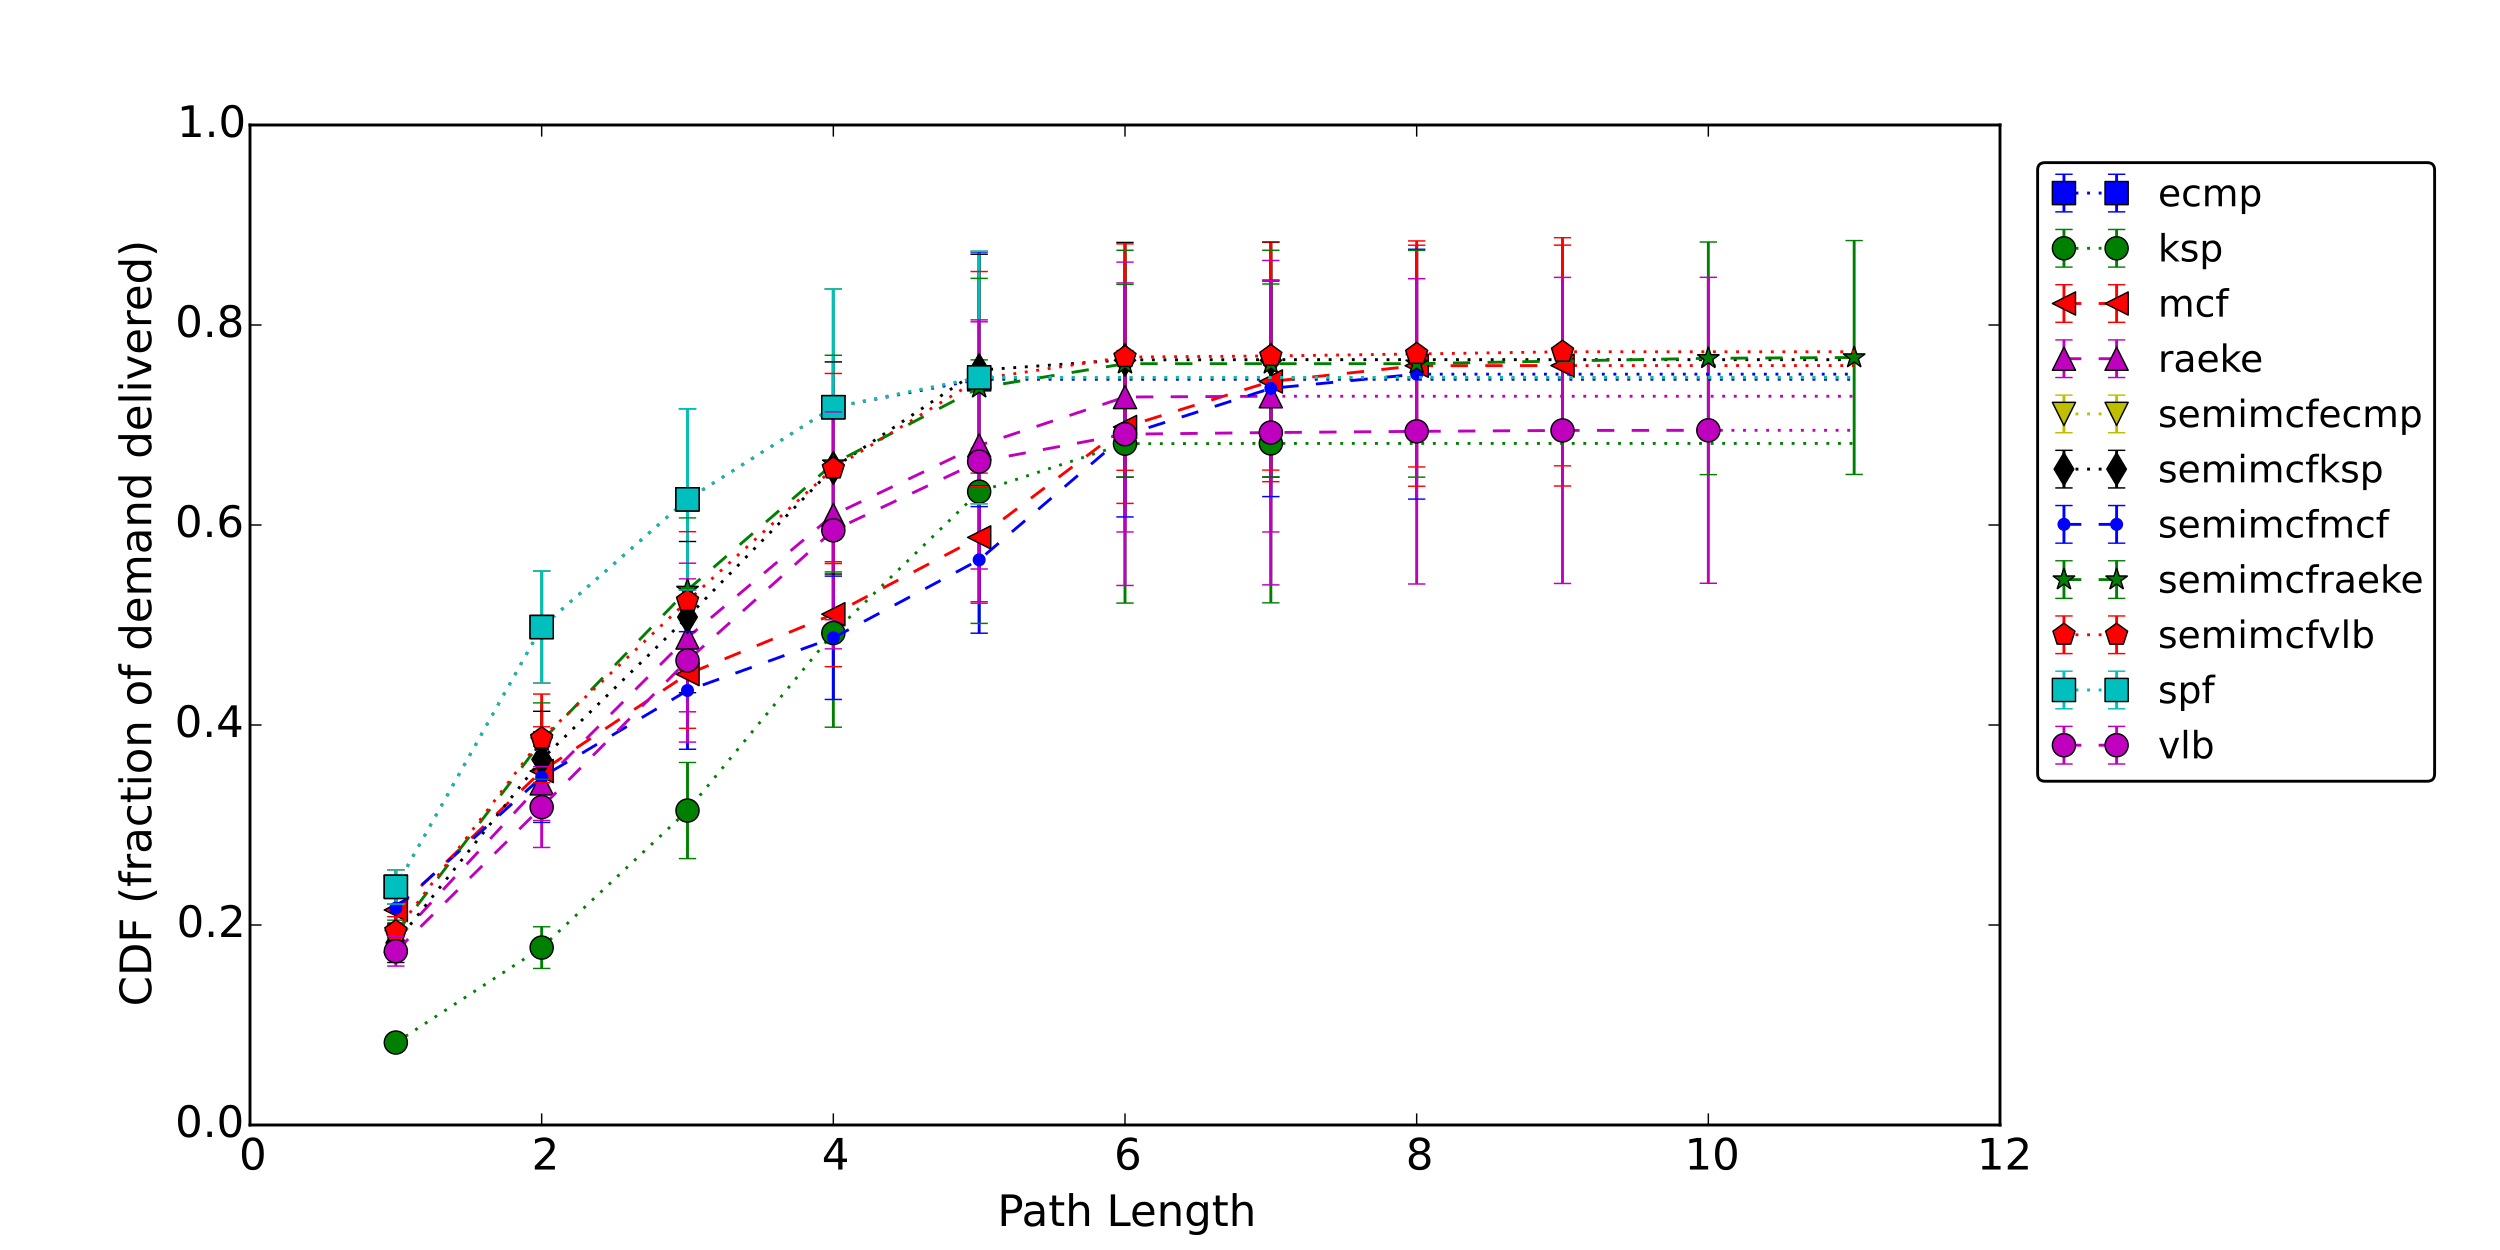 <?xml version="1.0" encoding="utf-8" standalone="no"?>
<!DOCTYPE svg PUBLIC "-//W3C//DTD SVG 1.1//EN"
  "http://www.w3.org/Graphics/SVG/1.1/DTD/svg11.dtd">
<!-- Created with matplotlib (http://matplotlib.org/) -->
<svg height="432pt" version="1.1" viewBox="0 0 864 432" width="864pt" xmlns="http://www.w3.org/2000/svg" xmlns:xlink="http://www.w3.org/1999/xlink">
 <defs>
  <style type="text/css">
*{stroke-linecap:butt;stroke-linejoin:round;}
  </style>
 </defs>
 <g id="figure_1">
  <g id="patch_1">
   <path d="
M0 432
L864 432
L864 0
L0 0
z
" style="fill:#ffffff;"/>
  </g>
  <g id="axes_1">
   <g id="patch_2">
    <path d="
M86.4 388.8
L691.2 388.8
L691.2 43.2
L86.4 43.2
z
" style="fill:#ffffff;"/>
   </g>
   <g id="LineCollection_1">
    <path clip-path="url(#p647c0b131e)" d="
M136.8 312.43
L136.8 300.581" style="fill:none;stroke:#0000ff;"/>
    <path clip-path="url(#p647c0b131e)" d="
M187.2 236.111
L187.2 197.317" style="fill:none;stroke:#0000ff;"/>
    <path clip-path="url(#p647c0b131e)" d="
M237.6 203.896
L237.6 141.259" style="fill:none;stroke:#0000ff;"/>
    <path clip-path="url(#p647c0b131e)" d="
M288 181.646
L288 99.849" style="fill:none;stroke:#0000ff;"/>
    <path clip-path="url(#p647c0b131e)" d="
M338.4 175.075
L338.4 87.101" style="fill:none;stroke:#0000ff;"/>
   </g>
   <g id="LineCollection_2">
    <path clip-path="url(#p647c0b131e)" d="
M136.8 362.964
L136.8 357.643" style="fill:none;stroke:#008000;"/>
    <path clip-path="url(#p647c0b131e)" d="
M187.2 334.693
L187.2 320.287" style="fill:none;stroke:#008000;"/>
    <path clip-path="url(#p647c0b131e)" d="
M237.6 296.738
L237.6 263.521" style="fill:none;stroke:#008000;"/>
    <path clip-path="url(#p647c0b131e)" d="
M288 251.32
L288 186.216" style="fill:none;stroke:#008000;"/>
    <path clip-path="url(#p647c0b131e)" d="
M338.4 215.455
L338.4 124.367" style="fill:none;stroke:#008000;"/>
    <path clip-path="url(#p647c0b131e)" d="
M388.8 208.426
L388.8 98.274" style="fill:none;stroke:#008000;"/>
    <path clip-path="url(#p647c0b131e)" d="
M439.2 208.338
L439.2 98.153" style="fill:none;stroke:#008000;"/>
   </g>
   <g id="LineCollection_3">
    <path clip-path="url(#p647c0b131e)" d="
M136.8 320.293
L136.8 308.678" style="fill:none;stroke:#ff0000;"/>
    <path clip-path="url(#p647c0b131e)" d="
M187.2 281.776
L187.2 251.168" style="fill:none;stroke:#ff0000;"/>
    <path clip-path="url(#p647c0b131e)" d="
M237.6 251.704
L237.6 214.234" style="fill:none;stroke:#ff0000;"/>
    <path clip-path="url(#p647c0b131e)" d="
M288 230.395
L288 194.141" style="fill:none;stroke:#ff0000;"/>
    <path clip-path="url(#p647c0b131e)" d="
M338.4 207.944
L338.4 163.503" style="fill:none;stroke:#ff0000;"/>
    <path clip-path="url(#p647c0b131e)" d="
M388.8 173.983
L388.8 121.158" style="fill:none;stroke:#ff0000;"/>
    <path clip-path="url(#p647c0b131e)" d="
M439.2 166.46
L439.2 97.199" style="fill:none;stroke:#ff0000;"/>
    <path clip-path="url(#p647c0b131e)" d="
M489.6 168.045
L489.6 84.74" style="fill:none;stroke:#ff0000;"/>
    <path clip-path="url(#p647c0b131e)" d="
M540 167.962
L540 84.715" style="fill:none;stroke:#ff0000;"/>
   </g>
   <g id="LineCollection_4">
    <path clip-path="url(#p647c0b131e)" d="
M136.8 329.901
L136.8 320.36" style="fill:none;stroke:#bf00bf;"/>
    <path clip-path="url(#p647c0b131e)" d="
M187.2 283.545
L187.2 257.911" style="fill:none;stroke:#bf00bf;"/>
    <path clip-path="url(#p647c0b131e)" d="
M237.6 246.001
L237.6 194.645" style="fill:none;stroke:#bf00bf;"/>
    <path clip-path="url(#p647c0b131e)" d="
M288 214.175
L288 141.713" style="fill:none;stroke:#bf00bf;"/>
    <path clip-path="url(#p647c0b131e)" d="
M338.4 196.653
L338.4 111.206" style="fill:none;stroke:#bf00bf;"/>
    <path clip-path="url(#p647c0b131e)" d="
M388.8 183.85
L388.8 90.584" style="fill:none;stroke:#bf00bf;"/>
    <path clip-path="url(#p647c0b131e)" d="
M439.2 183.845
L439.2 90.019" style="fill:none;stroke:#bf00bf;"/>
   </g>
   <g id="LineCollection_5">
    <path clip-path="url(#p647c0b131e)" d="
M136.8 312.43
L136.8 300.581" style="fill:none;stroke:#bfbf00;"/>
    <path clip-path="url(#p647c0b131e)" d="
M187.2 236.111
L187.2 197.317" style="fill:none;stroke:#bfbf00;"/>
    <path clip-path="url(#p647c0b131e)" d="
M237.6 203.896
L237.6 141.259" style="fill:none;stroke:#bfbf00;"/>
    <path clip-path="url(#p647c0b131e)" d="
M288 181.646
L288 99.849" style="fill:none;stroke:#bfbf00;"/>
    <path clip-path="url(#p647c0b131e)" d="
M338.4 174.116
L338.4 86.779" style="fill:none;stroke:#bfbf00;"/>
   </g>
   <g id="LineCollection_6">
    <path clip-path="url(#p647c0b131e)" d="
M136.8 332.639
L136.8 319.038" style="fill:none;stroke:#000000;"/>
    <path clip-path="url(#p647c0b131e)" d="
M187.2 279.078
L187.2 245.825" style="fill:none;stroke:#000000;"/>
    <path clip-path="url(#p647c0b131e)" d="
M237.6 239.397
L237.6 187.141" style="fill:none;stroke:#000000;"/>
    <path clip-path="url(#p647c0b131e)" d="
M288 198.386
L288 125.09" style="fill:none;stroke:#000000;"/>
    <path clip-path="url(#p647c0b131e)" d="
M338.4 167.983
L338.4 87.852" style="fill:none;stroke:#000000;"/>
    <path clip-path="url(#p647c0b131e)" d="
M388.8 164.929
L388.8 83.803" style="fill:none;stroke:#000000;"/>
    <path clip-path="url(#p647c0b131e)" d="
M439.2 164.893
L439.2 83.713" style="fill:none;stroke:#000000;"/>
   </g>
   <g id="LineCollection_7">
    <path clip-path="url(#p647c0b131e)" d="
M136.8 319.532
L136.8 308.208" style="fill:none;stroke:#0000ff;"/>
    <path clip-path="url(#p647c0b131e)" d="
M187.2 284.235
L187.2 252.93" style="fill:none;stroke:#0000ff;"/>
    <path clip-path="url(#p647c0b131e)" d="
M237.6 258.946
L237.6 218.311" style="fill:none;stroke:#0000ff;"/>
    <path clip-path="url(#p647c0b131e)" d="
M288 241.735
L288 199.118" style="fill:none;stroke:#0000ff;"/>
    <path clip-path="url(#p647c0b131e)" d="
M338.4 218.835
L338.4 168.133" style="fill:none;stroke:#0000ff;"/>
    <path clip-path="url(#p647c0b131e)" d="
M388.8 178.656
L388.8 122.139" style="fill:none;stroke:#0000ff;"/>
    <path clip-path="url(#p647c0b131e)" d="
M439.2 171.631
L439.2 96.822" style="fill:none;stroke:#0000ff;"/>
    <path clip-path="url(#p647c0b131e)" d="
M489.6 172.489
L489.6 86.141" style="fill:none;stroke:#0000ff;"/>
   </g>
   <g id="LineCollection_8">
    <path clip-path="url(#p647c0b131e)" d="
M136.8 327.458
L136.8 318.012" style="fill:none;stroke:#008000;"/>
    <path clip-path="url(#p647c0b131e)" d="
M187.2 269.315
L187.2 242.923" style="fill:none;stroke:#008000;"/>
    <path clip-path="url(#p647c0b131e)" d="
M237.6 228.818
L237.6 178.985" style="fill:none;stroke:#008000;"/>
    <path clip-path="url(#p647c0b131e)" d="
M288 197.66
L288 122.788" style="fill:none;stroke:#008000;"/>
    <path clip-path="url(#p647c0b131e)" d="
M338.4 171.774
L338.4 96.219" style="fill:none;stroke:#008000;"/>
    <path clip-path="url(#p647c0b131e)" d="
M388.8 164.893
L388.8 86.494" style="fill:none;stroke:#008000;"/>
    <path clip-path="url(#p647c0b131e)" d="
M439.2 164.893
L439.2 86.494" style="fill:none;stroke:#008000;"/>
    <path clip-path="url(#p647c0b131e)" d="
M489.6 164.893
L489.6 86.494" style="fill:none;stroke:#008000;"/>
    <path clip-path="url(#p647c0b131e)" d="
M590.4 164.031
L590.4 83.63" style="fill:none;stroke:#008000;"/>
    <path clip-path="url(#p647c0b131e)" d="
M640.8 163.976
L640.8 83.139" style="fill:none;stroke:#008000;"/>
   </g>
   <g id="LineCollection_9">
    <path clip-path="url(#p647c0b131e)" d="
M136.8 326.925
L136.8 316.812" style="fill:none;stroke:#ff0000;"/>
    <path clip-path="url(#p647c0b131e)" d="
M187.2 270.506
L187.2 239.863" style="fill:none;stroke:#ff0000;"/>
    <path clip-path="url(#p647c0b131e)" d="
M237.6 231.633
L237.6 183.742" style="fill:none;stroke:#ff0000;"/>
    <path clip-path="url(#p647c0b131e)" d="
M288 194.75
L288 129.073" style="fill:none;stroke:#ff0000;"/>
    <path clip-path="url(#p647c0b131e)" d="
M338.4 168.143
L338.4 93.848" style="fill:none;stroke:#ff0000;"/>
    <path clip-path="url(#p647c0b131e)" d="
M388.8 162.539
L388.8 84.275" style="fill:none;stroke:#ff0000;"/>
    <path clip-path="url(#p647c0b131e)" d="
M439.2 162.463
L439.2 83.581" style="fill:none;stroke:#ff0000;"/>
    <path clip-path="url(#p647c0b131e)" d="
M489.6 161.38
L489.6 83.273" style="fill:none;stroke:#ff0000;"/>
    <path clip-path="url(#p647c0b131e)" d="
M540 160.995
L540 82.15" style="fill:none;stroke:#ff0000;"/>
   </g>
   <g id="LineCollection_10">
    <path clip-path="url(#p647c0b131e)" d="
M136.8 312.43
L136.8 300.581" style="fill:none;stroke:#00bfbf;"/>
    <path clip-path="url(#p647c0b131e)" d="
M187.2 236.111
L187.2 197.317" style="fill:none;stroke:#00bfbf;"/>
    <path clip-path="url(#p647c0b131e)" d="
M237.6 203.896
L237.6 141.259" style="fill:none;stroke:#00bfbf;"/>
    <path clip-path="url(#p647c0b131e)" d="
M288 181.646
L288 99.849" style="fill:none;stroke:#00bfbf;"/>
    <path clip-path="url(#p647c0b131e)" d="
M338.4 174.116
L338.4 86.779" style="fill:none;stroke:#00bfbf;"/>
   </g>
   <g id="LineCollection_11">
    <path clip-path="url(#p647c0b131e)" d="
M136.8 333.868
L136.8 323.613" style="fill:none;stroke:#bf00bf;"/>
    <path clip-path="url(#p647c0b131e)" d="
M187.2 292.884
L187.2 264.98" style="fill:none;stroke:#bf00bf;"/>
    <path clip-path="url(#p647c0b131e)" d="
M237.6 256.459
L237.6 200.044" style="fill:none;stroke:#bf00bf;"/>
    <path clip-path="url(#p647c0b131e)" d="
M288 224.233
L288 142.343" style="fill:none;stroke:#bf00bf;"/>
    <path clip-path="url(#p647c0b131e)" d="
M338.4 208.469
L338.4 110.549" style="fill:none;stroke:#bf00bf;"/>
    <path clip-path="url(#p647c0b131e)" d="
M388.8 202.338
L388.8 97.778" style="fill:none;stroke:#bf00bf;"/>
    <path clip-path="url(#p647c0b131e)" d="
M439.2 202.134
L439.2 96.853" style="fill:none;stroke:#bf00bf;"/>
    <path clip-path="url(#p647c0b131e)" d="
M489.6 201.836
L489.6 96.322" style="fill:none;stroke:#bf00bf;"/>
    <path clip-path="url(#p647c0b131e)" d="
M540 201.649
L540 95.868" style="fill:none;stroke:#bf00bf;"/>
    <path clip-path="url(#p647c0b131e)" d="
M590.4 201.584
L590.4 95.846" style="fill:none;stroke:#bf00bf;"/>
   </g>
   <g id="line2d_1">
    <path clip-path="url(#p647c0b131e)" d="
M338.4 131.088
L640.8 131.088" style="fill:none;stroke:#0000ff;stroke-dasharray:1,3;stroke-dashoffset:0.0;"/>
   </g>
   <g id="line2d_2">
    <defs>
     <path d="
M3 1.83697e-16
L-3 -1.83697e-16" id="mdde457ef1d" style="stroke:#0000ff;stroke-width:0.5;"/>
    </defs>
    <g clip-path="url(#p647c0b131e)">
     <use style="fill:#0000ff;stroke:#0000ff;stroke-width:0.5;" x="136.8" xlink:href="#mdde457ef1d" y="312.43"/>
     <use style="fill:#0000ff;stroke:#0000ff;stroke-width:0.5;" x="187.2" xlink:href="#mdde457ef1d" y="236.111"/>
     <use style="fill:#0000ff;stroke:#0000ff;stroke-width:0.5;" x="237.6" xlink:href="#mdde457ef1d" y="203.896"/>
     <use style="fill:#0000ff;stroke:#0000ff;stroke-width:0.5;" x="288.0" xlink:href="#mdde457ef1d" y="181.646"/>
     <use style="fill:#0000ff;stroke:#0000ff;stroke-width:0.5;" x="338.4" xlink:href="#mdde457ef1d" y="175.075"/>
    </g>
   </g>
   <g id="line2d_3">
    <g clip-path="url(#p647c0b131e)">
     <use style="fill:#0000ff;stroke:#0000ff;stroke-width:0.5;" x="136.8" xlink:href="#mdde457ef1d" y="300.581"/>
     <use style="fill:#0000ff;stroke:#0000ff;stroke-width:0.5;" x="187.2" xlink:href="#mdde457ef1d" y="197.317"/>
     <use style="fill:#0000ff;stroke:#0000ff;stroke-width:0.5;" x="237.6" xlink:href="#mdde457ef1d" y="141.259"/>
     <use style="fill:#0000ff;stroke:#0000ff;stroke-width:0.5;" x="288.0" xlink:href="#mdde457ef1d" y="99.849"/>
     <use style="fill:#0000ff;stroke:#0000ff;stroke-width:0.5;" x="338.4" xlink:href="#mdde457ef1d" y="87.101"/>
    </g>
   </g>
   <g id="line2d_4">
    <path clip-path="url(#p647c0b131e)" d="
M136.8 306.505
L187.2 216.714
L237.6 172.577
L288 140.748
L338.4 131.088" style="fill:none;stroke:#0000ff;stroke-dasharray:1,3;stroke-dashoffset:0.0;"/>
    <defs>
     <path d="
M-4 4
L4 4
L4 -4
L-4 -4
z
" id="mb7799f0def" style="stroke:#000000;stroke-linejoin:miter;stroke-width:0.5;"/>
    </defs>
    <g clip-path="url(#p647c0b131e)">
     <use style="fill:#0000ff;stroke:#000000;stroke-linejoin:miter;stroke-width:0.5;" x="136.8" xlink:href="#mb7799f0def" y="306.505"/>
     <use style="fill:#0000ff;stroke:#000000;stroke-linejoin:miter;stroke-width:0.5;" x="187.2" xlink:href="#mb7799f0def" y="216.714"/>
     <use style="fill:#0000ff;stroke:#000000;stroke-linejoin:miter;stroke-width:0.5;" x="237.6" xlink:href="#mb7799f0def" y="172.577"/>
     <use style="fill:#0000ff;stroke:#000000;stroke-linejoin:miter;stroke-width:0.5;" x="288.0" xlink:href="#mb7799f0def" y="140.748"/>
     <use style="fill:#0000ff;stroke:#000000;stroke-linejoin:miter;stroke-width:0.5;" x="338.4" xlink:href="#mb7799f0def" y="131.088"/>
    </g>
   </g>
   <g id="line2d_5">
    <path clip-path="url(#p647c0b131e)" d="
M439.2 153.245
L640.8 153.245" style="fill:none;stroke:#008000;stroke-dasharray:1,3;stroke-dashoffset:0.0;"/>
   </g>
   <g id="line2d_6">
    <defs>
     <path d="
M3 1.83697e-16
L-3 -1.83697e-16" id="m1ef3793437" style="stroke:#008000;stroke-width:0.5;"/>
    </defs>
    <g clip-path="url(#p647c0b131e)">
     <use style="fill:#008000;stroke:#008000;stroke-width:0.5;" x="136.8" xlink:href="#m1ef3793437" y="362.964"/>
     <use style="fill:#008000;stroke:#008000;stroke-width:0.5;" x="187.2" xlink:href="#m1ef3793437" y="334.693"/>
     <use style="fill:#008000;stroke:#008000;stroke-width:0.5;" x="237.6" xlink:href="#m1ef3793437" y="296.738"/>
     <use style="fill:#008000;stroke:#008000;stroke-width:0.5;" x="288.0" xlink:href="#m1ef3793437" y="251.32"/>
     <use style="fill:#008000;stroke:#008000;stroke-width:0.5;" x="338.4" xlink:href="#m1ef3793437" y="215.455"/>
     <use style="fill:#008000;stroke:#008000;stroke-width:0.5;" x="388.8" xlink:href="#m1ef3793437" y="208.426"/>
     <use style="fill:#008000;stroke:#008000;stroke-width:0.5;" x="439.2" xlink:href="#m1ef3793437" y="208.338"/>
    </g>
   </g>
   <g id="line2d_7">
    <g clip-path="url(#p647c0b131e)">
     <use style="fill:#008000;stroke:#008000;stroke-width:0.5;" x="136.8" xlink:href="#m1ef3793437" y="357.643"/>
     <use style="fill:#008000;stroke:#008000;stroke-width:0.5;" x="187.2" xlink:href="#m1ef3793437" y="320.287"/>
     <use style="fill:#008000;stroke:#008000;stroke-width:0.5;" x="237.6" xlink:href="#m1ef3793437" y="263.521"/>
     <use style="fill:#008000;stroke:#008000;stroke-width:0.5;" x="288.0" xlink:href="#m1ef3793437" y="186.216"/>
     <use style="fill:#008000;stroke:#008000;stroke-width:0.5;" x="338.4" xlink:href="#m1ef3793437" y="124.367"/>
     <use style="fill:#008000;stroke:#008000;stroke-width:0.5;" x="388.8" xlink:href="#m1ef3793437" y="98.274"/>
     <use style="fill:#008000;stroke:#008000;stroke-width:0.5;" x="439.2" xlink:href="#m1ef3793437" y="98.153"/>
    </g>
   </g>
   <g id="line2d_8">
    <path clip-path="url(#p647c0b131e)" d="
M136.8 360.303
L187.2 327.49
L237.6 280.129
L288 218.768
L338.4 169.911
L388.8 153.35
L439.2 153.245" style="fill:none;stroke:#008000;stroke-dasharray:1,3;stroke-dashoffset:0.0;"/>
    <defs>
     <path d="
M0 4
C1.061 4 2.078 3.579 2.828 2.828
C3.579 2.078 4 1.061 4 0
C4 -1.061 3.579 -2.078 2.828 -2.828
C2.078 -3.579 1.061 -4 0 -4
C-1.061 -4 -2.078 -3.579 -2.828 -2.828
C-3.579 -2.078 -4 -1.061 -4 0
C-4 1.061 -3.579 2.078 -2.828 2.828
C-2.078 3.579 -1.061 4 0 4
z
" id="m07aaa226c7" style="stroke:#000000;stroke-width:0.5;"/>
    </defs>
    <g clip-path="url(#p647c0b131e)">
     <use style="fill:#008000;stroke:#000000;stroke-width:0.5;" x="136.8" xlink:href="#m07aaa226c7" y="360.303"/>
     <use style="fill:#008000;stroke:#000000;stroke-width:0.5;" x="187.2" xlink:href="#m07aaa226c7" y="327.49"/>
     <use style="fill:#008000;stroke:#000000;stroke-width:0.5;" x="237.6" xlink:href="#m07aaa226c7" y="280.129"/>
     <use style="fill:#008000;stroke:#000000;stroke-width:0.5;" x="288.0" xlink:href="#m07aaa226c7" y="218.768"/>
     <use style="fill:#008000;stroke:#000000;stroke-width:0.5;" x="338.4" xlink:href="#m07aaa226c7" y="169.911"/>
     <use style="fill:#008000;stroke:#000000;stroke-width:0.5;" x="388.8" xlink:href="#m07aaa226c7" y="153.35"/>
     <use style="fill:#008000;stroke:#000000;stroke-width:0.5;" x="439.2" xlink:href="#m07aaa226c7" y="153.245"/>
    </g>
   </g>
   <g id="line2d_9">
    <path clip-path="url(#p647c0b131e)" d="
M540 126.339
L640.8 126.339" style="fill:none;stroke:#ff0000;stroke-dasharray:1,3;stroke-dashoffset:0.0;"/>
   </g>
   <g id="line2d_10">
    <defs>
     <path d="
M3 1.83697e-16
L-3 -1.83697e-16" id="m12d35e2592" style="stroke:#ff0000;stroke-width:0.5;"/>
    </defs>
    <g clip-path="url(#p647c0b131e)">
     <use style="fill:#ff0000;stroke:#ff0000;stroke-width:0.5;" x="136.8" xlink:href="#m12d35e2592" y="320.293"/>
     <use style="fill:#ff0000;stroke:#ff0000;stroke-width:0.5;" x="187.2" xlink:href="#m12d35e2592" y="281.776"/>
     <use style="fill:#ff0000;stroke:#ff0000;stroke-width:0.5;" x="237.6" xlink:href="#m12d35e2592" y="251.704"/>
     <use style="fill:#ff0000;stroke:#ff0000;stroke-width:0.5;" x="288.0" xlink:href="#m12d35e2592" y="230.395"/>
     <use style="fill:#ff0000;stroke:#ff0000;stroke-width:0.5;" x="338.4" xlink:href="#m12d35e2592" y="207.944"/>
     <use style="fill:#ff0000;stroke:#ff0000;stroke-width:0.5;" x="388.8" xlink:href="#m12d35e2592" y="173.983"/>
     <use style="fill:#ff0000;stroke:#ff0000;stroke-width:0.5;" x="439.2" xlink:href="#m12d35e2592" y="166.46"/>
     <use style="fill:#ff0000;stroke:#ff0000;stroke-width:0.5;" x="489.6" xlink:href="#m12d35e2592" y="168.045"/>
     <use style="fill:#ff0000;stroke:#ff0000;stroke-width:0.5;" x="540.0" xlink:href="#m12d35e2592" y="167.962"/>
    </g>
   </g>
   <g id="line2d_11">
    <g clip-path="url(#p647c0b131e)">
     <use style="fill:#ff0000;stroke:#ff0000;stroke-width:0.5;" x="136.8" xlink:href="#m12d35e2592" y="308.678"/>
     <use style="fill:#ff0000;stroke:#ff0000;stroke-width:0.5;" x="187.2" xlink:href="#m12d35e2592" y="251.168"/>
     <use style="fill:#ff0000;stroke:#ff0000;stroke-width:0.5;" x="237.6" xlink:href="#m12d35e2592" y="214.234"/>
     <use style="fill:#ff0000;stroke:#ff0000;stroke-width:0.5;" x="288.0" xlink:href="#m12d35e2592" y="194.141"/>
     <use style="fill:#ff0000;stroke:#ff0000;stroke-width:0.5;" x="338.4" xlink:href="#m12d35e2592" y="163.503"/>
     <use style="fill:#ff0000;stroke:#ff0000;stroke-width:0.5;" x="388.8" xlink:href="#m12d35e2592" y="121.158"/>
     <use style="fill:#ff0000;stroke:#ff0000;stroke-width:0.5;" x="439.2" xlink:href="#m12d35e2592" y="97.199"/>
     <use style="fill:#ff0000;stroke:#ff0000;stroke-width:0.5;" x="489.6" xlink:href="#m12d35e2592" y="84.74"/>
     <use style="fill:#ff0000;stroke:#ff0000;stroke-width:0.5;" x="540.0" xlink:href="#m12d35e2592" y="84.715"/>
    </g>
   </g>
   <g id="line2d_12">
    <path clip-path="url(#p647c0b131e)" d="
M136.8 314.485
L187.2 266.472
L237.6 232.969
L288 212.268
L338.4 185.723
L388.8 147.57
L439.2 131.83
L489.6 126.392
L540 126.339" style="fill:none;stroke:#ff0000;stroke-dasharray:6,6;stroke-dashoffset:0.0;"/>
    <defs>
     <path d="
M-4 -2.44929e-16
L4 4
L4 -4
z
" id="m5dd3014f38" style="stroke:#000000;stroke-linejoin:miter;stroke-width:0.5;"/>
    </defs>
    <g clip-path="url(#p647c0b131e)">
     <use style="fill:#ff0000;stroke:#000000;stroke-linejoin:miter;stroke-width:0.5;" x="136.8" xlink:href="#m5dd3014f38" y="314.485"/>
     <use style="fill:#ff0000;stroke:#000000;stroke-linejoin:miter;stroke-width:0.5;" x="187.2" xlink:href="#m5dd3014f38" y="266.472"/>
     <use style="fill:#ff0000;stroke:#000000;stroke-linejoin:miter;stroke-width:0.5;" x="237.6" xlink:href="#m5dd3014f38" y="232.969"/>
     <use style="fill:#ff0000;stroke:#000000;stroke-linejoin:miter;stroke-width:0.5;" x="288.0" xlink:href="#m5dd3014f38" y="212.268"/>
     <use style="fill:#ff0000;stroke:#000000;stroke-linejoin:miter;stroke-width:0.5;" x="338.4" xlink:href="#m5dd3014f38" y="185.723"/>
     <use style="fill:#ff0000;stroke:#000000;stroke-linejoin:miter;stroke-width:0.5;" x="388.8" xlink:href="#m5dd3014f38" y="147.57"/>
     <use style="fill:#ff0000;stroke:#000000;stroke-linejoin:miter;stroke-width:0.5;" x="439.2" xlink:href="#m5dd3014f38" y="131.83"/>
     <use style="fill:#ff0000;stroke:#000000;stroke-linejoin:miter;stroke-width:0.5;" x="489.6" xlink:href="#m5dd3014f38" y="126.392"/>
     <use style="fill:#ff0000;stroke:#000000;stroke-linejoin:miter;stroke-width:0.5;" x="540.0" xlink:href="#m5dd3014f38" y="126.339"/>
    </g>
   </g>
   <g id="line2d_13">
    <path clip-path="url(#p647c0b131e)" d="
M439.2 136.932
L640.8 136.932" style="fill:none;stroke:#bf00bf;stroke-dasharray:1,3;stroke-dashoffset:0.0;"/>
   </g>
   <g id="line2d_14">
    <defs>
     <path d="
M3 1.83697e-16
L-3 -1.83697e-16" id="m8fc0169a7d" style="stroke:#bf00bf;stroke-width:0.5;"/>
    </defs>
    <g clip-path="url(#p647c0b131e)">
     <use style="fill:#bf00bf;stroke:#bf00bf;stroke-width:0.5;" x="136.8" xlink:href="#m8fc0169a7d" y="329.901"/>
     <use style="fill:#bf00bf;stroke:#bf00bf;stroke-width:0.5;" x="187.2" xlink:href="#m8fc0169a7d" y="283.545"/>
     <use style="fill:#bf00bf;stroke:#bf00bf;stroke-width:0.5;" x="237.6" xlink:href="#m8fc0169a7d" y="246.001"/>
     <use style="fill:#bf00bf;stroke:#bf00bf;stroke-width:0.5;" x="288.0" xlink:href="#m8fc0169a7d" y="214.175"/>
     <use style="fill:#bf00bf;stroke:#bf00bf;stroke-width:0.5;" x="338.4" xlink:href="#m8fc0169a7d" y="196.653"/>
     <use style="fill:#bf00bf;stroke:#bf00bf;stroke-width:0.5;" x="388.8" xlink:href="#m8fc0169a7d" y="183.85"/>
     <use style="fill:#bf00bf;stroke:#bf00bf;stroke-width:0.5;" x="439.2" xlink:href="#m8fc0169a7d" y="183.845"/>
    </g>
   </g>
   <g id="line2d_15">
    <g clip-path="url(#p647c0b131e)">
     <use style="fill:#bf00bf;stroke:#bf00bf;stroke-width:0.5;" x="136.8" xlink:href="#m8fc0169a7d" y="320.36"/>
     <use style="fill:#bf00bf;stroke:#bf00bf;stroke-width:0.5;" x="187.2" xlink:href="#m8fc0169a7d" y="257.911"/>
     <use style="fill:#bf00bf;stroke:#bf00bf;stroke-width:0.5;" x="237.6" xlink:href="#m8fc0169a7d" y="194.645"/>
     <use style="fill:#bf00bf;stroke:#bf00bf;stroke-width:0.5;" x="288.0" xlink:href="#m8fc0169a7d" y="141.713"/>
     <use style="fill:#bf00bf;stroke:#bf00bf;stroke-width:0.5;" x="338.4" xlink:href="#m8fc0169a7d" y="111.206"/>
     <use style="fill:#bf00bf;stroke:#bf00bf;stroke-width:0.5;" x="388.8" xlink:href="#m8fc0169a7d" y="90.584"/>
     <use style="fill:#bf00bf;stroke:#bf00bf;stroke-width:0.5;" x="439.2" xlink:href="#m8fc0169a7d" y="90.019"/>
    </g>
   </g>
   <g id="line2d_16">
    <path clip-path="url(#p647c0b131e)" d="
M136.8 325.131
L187.2 270.728
L237.6 220.323
L288 177.944
L338.4 153.93
L388.8 137.217
L439.2 136.932" style="fill:none;stroke:#bf00bf;stroke-dasharray:6,6;stroke-dashoffset:0.0;"/>
    <defs>
     <path d="
M0 -4
L-4 4
L4 4
z
" id="ma7b0ac62b7" style="stroke:#000000;stroke-linejoin:miter;stroke-width:0.5;"/>
    </defs>
    <g clip-path="url(#p647c0b131e)">
     <use style="fill:#bf00bf;stroke:#000000;stroke-linejoin:miter;stroke-width:0.5;" x="136.8" xlink:href="#ma7b0ac62b7" y="325.131"/>
     <use style="fill:#bf00bf;stroke:#000000;stroke-linejoin:miter;stroke-width:0.5;" x="187.2" xlink:href="#ma7b0ac62b7" y="270.728"/>
     <use style="fill:#bf00bf;stroke:#000000;stroke-linejoin:miter;stroke-width:0.5;" x="237.6" xlink:href="#ma7b0ac62b7" y="220.323"/>
     <use style="fill:#bf00bf;stroke:#000000;stroke-linejoin:miter;stroke-width:0.5;" x="288.0" xlink:href="#ma7b0ac62b7" y="177.944"/>
     <use style="fill:#bf00bf;stroke:#000000;stroke-linejoin:miter;stroke-width:0.5;" x="338.4" xlink:href="#ma7b0ac62b7" y="153.93"/>
     <use style="fill:#bf00bf;stroke:#000000;stroke-linejoin:miter;stroke-width:0.5;" x="388.8" xlink:href="#ma7b0ac62b7" y="137.217"/>
     <use style="fill:#bf00bf;stroke:#000000;stroke-linejoin:miter;stroke-width:0.5;" x="439.2" xlink:href="#ma7b0ac62b7" y="136.932"/>
    </g>
   </g>
   <g id="line2d_17">
    <path clip-path="url(#p647c0b131e)" d="
M338.4 130.448
L640.8 130.448" style="fill:none;stroke:#bfbf00;stroke-dasharray:1,3;stroke-dashoffset:0.0;"/>
   </g>
   <g id="line2d_18">
    <defs>
     <path d="
M3 1.83697e-16
L-3 -1.83697e-16" id="mf3c140375d" style="stroke:#bfbf00;stroke-width:0.5;"/>
    </defs>
    <g clip-path="url(#p647c0b131e)">
     <use style="fill:#bfbf00;stroke:#bfbf00;stroke-width:0.5;" x="136.8" xlink:href="#mf3c140375d" y="312.43"/>
     <use style="fill:#bfbf00;stroke:#bfbf00;stroke-width:0.5;" x="187.2" xlink:href="#mf3c140375d" y="236.111"/>
     <use style="fill:#bfbf00;stroke:#bfbf00;stroke-width:0.5;" x="237.6" xlink:href="#mf3c140375d" y="203.896"/>
     <use style="fill:#bfbf00;stroke:#bfbf00;stroke-width:0.5;" x="288.0" xlink:href="#mf3c140375d" y="181.646"/>
     <use style="fill:#bfbf00;stroke:#bfbf00;stroke-width:0.5;" x="338.4" xlink:href="#mf3c140375d" y="174.116"/>
    </g>
   </g>
   <g id="line2d_19">
    <g clip-path="url(#p647c0b131e)">
     <use style="fill:#bfbf00;stroke:#bfbf00;stroke-width:0.5;" x="136.8" xlink:href="#mf3c140375d" y="300.581"/>
     <use style="fill:#bfbf00;stroke:#bfbf00;stroke-width:0.5;" x="187.2" xlink:href="#mf3c140375d" y="197.317"/>
     <use style="fill:#bfbf00;stroke:#bfbf00;stroke-width:0.5;" x="237.6" xlink:href="#mf3c140375d" y="141.259"/>
     <use style="fill:#bfbf00;stroke:#bfbf00;stroke-width:0.5;" x="288.0" xlink:href="#mf3c140375d" y="99.849"/>
     <use style="fill:#bfbf00;stroke:#bfbf00;stroke-width:0.5;" x="338.4" xlink:href="#mf3c140375d" y="86.779"/>
    </g>
   </g>
   <g id="line2d_20">
    <path clip-path="url(#p647c0b131e)" d="
M136.8 306.505
L187.2 216.714
L237.6 172.577
L288 140.748
L338.4 130.448" style="fill:none;stroke:#bfbf00;stroke-dasharray:1,3;stroke-dashoffset:0.0;"/>
    <defs>
     <path d="
M-4.89859e-16 4
L4 -4
L-4 -4
z
" id="m1fe2ecaece" style="stroke:#000000;stroke-linejoin:miter;stroke-width:0.5;"/>
    </defs>
    <g clip-path="url(#p647c0b131e)">
     <use style="fill:#bfbf00;stroke:#000000;stroke-linejoin:miter;stroke-width:0.5;" x="136.8" xlink:href="#m1fe2ecaece" y="306.505"/>
     <use style="fill:#bfbf00;stroke:#000000;stroke-linejoin:miter;stroke-width:0.5;" x="187.2" xlink:href="#m1fe2ecaece" y="216.714"/>
     <use style="fill:#bfbf00;stroke:#000000;stroke-linejoin:miter;stroke-width:0.5;" x="237.6" xlink:href="#m1fe2ecaece" y="172.577"/>
     <use style="fill:#bfbf00;stroke:#000000;stroke-linejoin:miter;stroke-width:0.5;" x="288.0" xlink:href="#m1fe2ecaece" y="140.748"/>
     <use style="fill:#bfbf00;stroke:#000000;stroke-linejoin:miter;stroke-width:0.5;" x="338.4" xlink:href="#m1fe2ecaece" y="130.448"/>
    </g>
   </g>
   <g id="line2d_21">
    <path clip-path="url(#p647c0b131e)" d="
M439.2 124.303
L640.8 124.303" style="fill:none;stroke:#000000;stroke-dasharray:1,3;stroke-dashoffset:0.0;"/>
   </g>
   <g id="line2d_22">
    <defs>
     <path d="
M3 1.83697e-16
L-3 -1.83697e-16" id="m81edfc9aba" style="stroke:#000000;stroke-width:0.5;"/>
    </defs>
    <g clip-path="url(#p647c0b131e)">
     <use style="stroke:#000000;stroke-width:0.5;" x="136.8" xlink:href="#m81edfc9aba" y="332.639"/>
     <use style="stroke:#000000;stroke-width:0.5;" x="187.2" xlink:href="#m81edfc9aba" y="279.078"/>
     <use style="stroke:#000000;stroke-width:0.5;" x="237.6" xlink:href="#m81edfc9aba" y="239.397"/>
     <use style="stroke:#000000;stroke-width:0.5;" x="288.0" xlink:href="#m81edfc9aba" y="198.386"/>
     <use style="stroke:#000000;stroke-width:0.5;" x="338.4" xlink:href="#m81edfc9aba" y="167.983"/>
     <use style="stroke:#000000;stroke-width:0.5;" x="388.8" xlink:href="#m81edfc9aba" y="164.929"/>
     <use style="stroke:#000000;stroke-width:0.5;" x="439.2" xlink:href="#m81edfc9aba" y="164.893"/>
    </g>
   </g>
   <g id="line2d_23">
    <g clip-path="url(#p647c0b131e)">
     <use style="stroke:#000000;stroke-width:0.5;" x="136.8" xlink:href="#m81edfc9aba" y="319.038"/>
     <use style="stroke:#000000;stroke-width:0.5;" x="187.2" xlink:href="#m81edfc9aba" y="245.825"/>
     <use style="stroke:#000000;stroke-width:0.5;" x="237.6" xlink:href="#m81edfc9aba" y="187.141"/>
     <use style="stroke:#000000;stroke-width:0.5;" x="288.0" xlink:href="#m81edfc9aba" y="125.09"/>
     <use style="stroke:#000000;stroke-width:0.5;" x="338.4" xlink:href="#m81edfc9aba" y="87.852"/>
     <use style="stroke:#000000;stroke-width:0.5;" x="388.8" xlink:href="#m81edfc9aba" y="83.803"/>
     <use style="stroke:#000000;stroke-width:0.5;" x="439.2" xlink:href="#m81edfc9aba" y="83.713"/>
    </g>
   </g>
   <g id="line2d_24">
    <path clip-path="url(#p647c0b131e)" d="
M136.8 325.839
L187.2 262.452
L237.6 213.269
L288 161.738
L338.4 127.917
L388.8 124.366
L439.2 124.303" style="fill:none;stroke:#000000;stroke-dasharray:1,3;stroke-dashoffset:0.0;"/>
    <defs>
     <path d="
M-2.66454e-16 5.657
L3.394 0
L1.77636e-16 -5.657
L-3.394 -8.88178e-16
z
" id="m98911f7511" style="stroke:#000000;stroke-linejoin:miter;stroke-width:0.5;"/>
    </defs>
    <g clip-path="url(#p647c0b131e)">
     <use style="stroke:#000000;stroke-linejoin:miter;stroke-width:0.5;" x="136.8" xlink:href="#m98911f7511" y="325.839"/>
     <use style="stroke:#000000;stroke-linejoin:miter;stroke-width:0.5;" x="187.2" xlink:href="#m98911f7511" y="262.452"/>
     <use style="stroke:#000000;stroke-linejoin:miter;stroke-width:0.5;" x="237.6" xlink:href="#m98911f7511" y="213.269"/>
     <use style="stroke:#000000;stroke-linejoin:miter;stroke-width:0.5;" x="288.0" xlink:href="#m98911f7511" y="161.738"/>
     <use style="stroke:#000000;stroke-linejoin:miter;stroke-width:0.5;" x="338.4" xlink:href="#m98911f7511" y="127.917"/>
     <use style="stroke:#000000;stroke-linejoin:miter;stroke-width:0.5;" x="388.8" xlink:href="#m98911f7511" y="124.366"/>
     <use style="stroke:#000000;stroke-linejoin:miter;stroke-width:0.5;" x="439.2" xlink:href="#m98911f7511" y="124.303"/>
    </g>
   </g>
   <g id="line2d_25">
    <path clip-path="url(#p647c0b131e)" d="
M489.6 129.315
L640.8 129.315" style="fill:none;stroke:#0000ff;stroke-dasharray:1,3;stroke-dashoffset:0.0;"/>
   </g>
   <g id="line2d_26">
    <g clip-path="url(#p647c0b131e)">
     <use style="fill:#0000ff;stroke:#0000ff;stroke-width:0.5;" x="136.8" xlink:href="#mdde457ef1d" y="319.532"/>
     <use style="fill:#0000ff;stroke:#0000ff;stroke-width:0.5;" x="187.2" xlink:href="#mdde457ef1d" y="284.235"/>
     <use style="fill:#0000ff;stroke:#0000ff;stroke-width:0.5;" x="237.6" xlink:href="#mdde457ef1d" y="258.946"/>
     <use style="fill:#0000ff;stroke:#0000ff;stroke-width:0.5;" x="288.0" xlink:href="#mdde457ef1d" y="241.735"/>
     <use style="fill:#0000ff;stroke:#0000ff;stroke-width:0.5;" x="338.4" xlink:href="#mdde457ef1d" y="218.835"/>
     <use style="fill:#0000ff;stroke:#0000ff;stroke-width:0.5;" x="388.8" xlink:href="#mdde457ef1d" y="178.656"/>
     <use style="fill:#0000ff;stroke:#0000ff;stroke-width:0.5;" x="439.2" xlink:href="#mdde457ef1d" y="171.631"/>
     <use style="fill:#0000ff;stroke:#0000ff;stroke-width:0.5;" x="489.6" xlink:href="#mdde457ef1d" y="172.489"/>
    </g>
   </g>
   <g id="line2d_27">
    <g clip-path="url(#p647c0b131e)">
     <use style="fill:#0000ff;stroke:#0000ff;stroke-width:0.5;" x="136.8" xlink:href="#mdde457ef1d" y="308.208"/>
     <use style="fill:#0000ff;stroke:#0000ff;stroke-width:0.5;" x="187.2" xlink:href="#mdde457ef1d" y="252.93"/>
     <use style="fill:#0000ff;stroke:#0000ff;stroke-width:0.5;" x="237.6" xlink:href="#mdde457ef1d" y="218.311"/>
     <use style="fill:#0000ff;stroke:#0000ff;stroke-width:0.5;" x="288.0" xlink:href="#mdde457ef1d" y="199.118"/>
     <use style="fill:#0000ff;stroke:#0000ff;stroke-width:0.5;" x="338.4" xlink:href="#mdde457ef1d" y="168.133"/>
     <use style="fill:#0000ff;stroke:#0000ff;stroke-width:0.5;" x="388.8" xlink:href="#mdde457ef1d" y="122.139"/>
     <use style="fill:#0000ff;stroke:#0000ff;stroke-width:0.5;" x="439.2" xlink:href="#mdde457ef1d" y="96.822"/>
     <use style="fill:#0000ff;stroke:#0000ff;stroke-width:0.5;" x="489.6" xlink:href="#mdde457ef1d" y="86.141"/>
    </g>
   </g>
   <g id="line2d_28">
    <path clip-path="url(#p647c0b131e)" d="
M136.8 313.87
L187.2 268.583
L237.6 238.629
L288 220.427
L338.4 193.484
L388.8 150.397
L439.2 134.227
L489.6 129.315" style="fill:none;stroke:#0000ff;stroke-dasharray:6,6;stroke-dashoffset:0.0;"/>
    <defs>
     <path d="
M0 2
C0.53 2 1.039 1.789 1.414 1.414
C1.789 1.039 2 0.53 2 0
C2 -0.53 1.789 -1.039 1.414 -1.414
C1.039 -1.789 0.53 -2 0 -2
C-0.53 -2 -1.039 -1.789 -1.414 -1.414
C-1.789 -1.039 -2 -0.53 -2 0
C-2 0.53 -1.789 1.039 -1.414 1.414
C-1.039 1.789 -0.53 2 0 2
z
" id="m1988590193" style="stroke:#0000ff;stroke-width:0.5;"/>
    </defs>
    <g clip-path="url(#p647c0b131e)">
     <use style="fill:#0000ff;stroke:#0000ff;stroke-width:0.5;" x="136.8" xlink:href="#m1988590193" y="313.87"/>
     <use style="fill:#0000ff;stroke:#0000ff;stroke-width:0.5;" x="187.2" xlink:href="#m1988590193" y="268.583"/>
     <use style="fill:#0000ff;stroke:#0000ff;stroke-width:0.5;" x="237.6" xlink:href="#m1988590193" y="238.629"/>
     <use style="fill:#0000ff;stroke:#0000ff;stroke-width:0.5;" x="288.0" xlink:href="#m1988590193" y="220.427"/>
     <use style="fill:#0000ff;stroke:#0000ff;stroke-width:0.5;" x="338.4" xlink:href="#m1988590193" y="193.484"/>
     <use style="fill:#0000ff;stroke:#0000ff;stroke-width:0.5;" x="388.8" xlink:href="#m1988590193" y="150.397"/>
     <use style="fill:#0000ff;stroke:#0000ff;stroke-width:0.5;" x="439.2" xlink:href="#m1988590193" y="134.227"/>
     <use style="fill:#0000ff;stroke:#0000ff;stroke-width:0.5;" x="489.6" xlink:href="#m1988590193" y="129.315"/>
    </g>
   </g>
   <g id="line2d_29">
    <path clip-path="url(#p647c0b131e)" d="
M640.8 123.558
L640.8 123.558" style="fill:none;stroke:#008000;stroke-dasharray:1,3;stroke-dashoffset:0.0;"/>
   </g>
   <g id="line2d_30">
    <g clip-path="url(#p647c0b131e)">
     <use style="fill:#008000;stroke:#008000;stroke-width:0.5;" x="136.8" xlink:href="#m1ef3793437" y="327.458"/>
     <use style="fill:#008000;stroke:#008000;stroke-width:0.5;" x="187.2" xlink:href="#m1ef3793437" y="269.315"/>
     <use style="fill:#008000;stroke:#008000;stroke-width:0.5;" x="237.6" xlink:href="#m1ef3793437" y="228.818"/>
     <use style="fill:#008000;stroke:#008000;stroke-width:0.5;" x="288.0" xlink:href="#m1ef3793437" y="197.66"/>
     <use style="fill:#008000;stroke:#008000;stroke-width:0.5;" x="338.4" xlink:href="#m1ef3793437" y="171.774"/>
     <use style="fill:#008000;stroke:#008000;stroke-width:0.5;" x="388.8" xlink:href="#m1ef3793437" y="164.893"/>
     <use style="fill:#008000;stroke:#008000;stroke-width:0.5;" x="439.2" xlink:href="#m1ef3793437" y="164.893"/>
     <use style="fill:#008000;stroke:#008000;stroke-width:0.5;" x="489.6" xlink:href="#m1ef3793437" y="164.893"/>
     <use style="fill:#008000;stroke:#008000;stroke-width:0.5;" x="590.4" xlink:href="#m1ef3793437" y="164.031"/>
     <use style="fill:#008000;stroke:#008000;stroke-width:0.5;" x="640.8" xlink:href="#m1ef3793437" y="163.976"/>
    </g>
   </g>
   <g id="line2d_31">
    <g clip-path="url(#p647c0b131e)">
     <use style="fill:#008000;stroke:#008000;stroke-width:0.5;" x="136.8" xlink:href="#m1ef3793437" y="318.012"/>
     <use style="fill:#008000;stroke:#008000;stroke-width:0.5;" x="187.2" xlink:href="#m1ef3793437" y="242.923"/>
     <use style="fill:#008000;stroke:#008000;stroke-width:0.5;" x="237.6" xlink:href="#m1ef3793437" y="178.985"/>
     <use style="fill:#008000;stroke:#008000;stroke-width:0.5;" x="288.0" xlink:href="#m1ef3793437" y="122.788"/>
     <use style="fill:#008000;stroke:#008000;stroke-width:0.5;" x="338.4" xlink:href="#m1ef3793437" y="96.219"/>
     <use style="fill:#008000;stroke:#008000;stroke-width:0.5;" x="388.8" xlink:href="#m1ef3793437" y="86.494"/>
     <use style="fill:#008000;stroke:#008000;stroke-width:0.5;" x="439.2" xlink:href="#m1ef3793437" y="86.494"/>
     <use style="fill:#008000;stroke:#008000;stroke-width:0.5;" x="489.6" xlink:href="#m1ef3793437" y="86.494"/>
     <use style="fill:#008000;stroke:#008000;stroke-width:0.5;" x="590.4" xlink:href="#m1ef3793437" y="83.63"/>
     <use style="fill:#008000;stroke:#008000;stroke-width:0.5;" x="640.8" xlink:href="#m1ef3793437" y="83.139"/>
    </g>
   </g>
   <g id="line2d_32">
    <path clip-path="url(#p647c0b131e)" d="
M136.8 322.735
L187.2 256.119
L237.6 203.901
L288 160.224
L338.4 133.997
L388.8 125.693
L439.2 125.693
L489.6 125.693
L590.4 123.83
L640.8 123.558" style="fill:none;stroke:#008000;stroke-dasharray:6,6;stroke-dashoffset:0.0;"/>
    <defs>
     <path d="
M2.44929e-16 -4
L-0.898 -1.236
L-3.804 -1.236
L-1.453 0.472
L-2.351 3.236
L-2.80664e-16 1.528
L2.351 3.236
L1.453 0.472
L3.804 -1.236
L0.898 -1.236
z
" id="m7698eabf88" style="stroke:#000000;stroke-linejoin:bevel;stroke-width:0.5;"/>
    </defs>
    <g clip-path="url(#p647c0b131e)">
     <use style="fill:#008000;stroke:#000000;stroke-linejoin:bevel;stroke-width:0.5;" x="136.8" xlink:href="#m7698eabf88" y="322.735"/>
     <use style="fill:#008000;stroke:#000000;stroke-linejoin:bevel;stroke-width:0.5;" x="187.2" xlink:href="#m7698eabf88" y="256.119"/>
     <use style="fill:#008000;stroke:#000000;stroke-linejoin:bevel;stroke-width:0.5;" x="237.6" xlink:href="#m7698eabf88" y="203.901"/>
     <use style="fill:#008000;stroke:#000000;stroke-linejoin:bevel;stroke-width:0.5;" x="288.0" xlink:href="#m7698eabf88" y="160.224"/>
     <use style="fill:#008000;stroke:#000000;stroke-linejoin:bevel;stroke-width:0.5;" x="338.4" xlink:href="#m7698eabf88" y="133.997"/>
     <use style="fill:#008000;stroke:#000000;stroke-linejoin:bevel;stroke-width:0.5;" x="388.8" xlink:href="#m7698eabf88" y="125.693"/>
     <use style="fill:#008000;stroke:#000000;stroke-linejoin:bevel;stroke-width:0.5;" x="439.2" xlink:href="#m7698eabf88" y="125.693"/>
     <use style="fill:#008000;stroke:#000000;stroke-linejoin:bevel;stroke-width:0.5;" x="489.6" xlink:href="#m7698eabf88" y="125.693"/>
     <use style="fill:#008000;stroke:#000000;stroke-linejoin:bevel;stroke-width:0.5;" x="590.4" xlink:href="#m7698eabf88" y="123.83"/>
     <use style="fill:#008000;stroke:#000000;stroke-linejoin:bevel;stroke-width:0.5;" x="640.8" xlink:href="#m7698eabf88" y="123.558"/>
    </g>
   </g>
   <g id="line2d_33">
    <path clip-path="url(#p647c0b131e)" d="
M540 121.573
L640.8 121.573" style="fill:none;stroke:#ff0000;stroke-dasharray:1,3;stroke-dashoffset:0.0;"/>
   </g>
   <g id="line2d_34">
    <g clip-path="url(#p647c0b131e)">
     <use style="fill:#ff0000;stroke:#ff0000;stroke-width:0.5;" x="136.8" xlink:href="#m12d35e2592" y="326.925"/>
     <use style="fill:#ff0000;stroke:#ff0000;stroke-width:0.5;" x="187.2" xlink:href="#m12d35e2592" y="270.506"/>
     <use style="fill:#ff0000;stroke:#ff0000;stroke-width:0.5;" x="237.6" xlink:href="#m12d35e2592" y="231.633"/>
     <use style="fill:#ff0000;stroke:#ff0000;stroke-width:0.5;" x="288.0" xlink:href="#m12d35e2592" y="194.75"/>
     <use style="fill:#ff0000;stroke:#ff0000;stroke-width:0.5;" x="338.4" xlink:href="#m12d35e2592" y="168.143"/>
     <use style="fill:#ff0000;stroke:#ff0000;stroke-width:0.5;" x="388.8" xlink:href="#m12d35e2592" y="162.539"/>
     <use style="fill:#ff0000;stroke:#ff0000;stroke-width:0.5;" x="439.2" xlink:href="#m12d35e2592" y="162.463"/>
     <use style="fill:#ff0000;stroke:#ff0000;stroke-width:0.5;" x="489.6" xlink:href="#m12d35e2592" y="161.38"/>
     <use style="fill:#ff0000;stroke:#ff0000;stroke-width:0.5;" x="540.0" xlink:href="#m12d35e2592" y="160.995"/>
    </g>
   </g>
   <g id="line2d_35">
    <g clip-path="url(#p647c0b131e)">
     <use style="fill:#ff0000;stroke:#ff0000;stroke-width:0.5;" x="136.8" xlink:href="#m12d35e2592" y="316.812"/>
     <use style="fill:#ff0000;stroke:#ff0000;stroke-width:0.5;" x="187.2" xlink:href="#m12d35e2592" y="239.863"/>
     <use style="fill:#ff0000;stroke:#ff0000;stroke-width:0.5;" x="237.6" xlink:href="#m12d35e2592" y="183.742"/>
     <use style="fill:#ff0000;stroke:#ff0000;stroke-width:0.5;" x="288.0" xlink:href="#m12d35e2592" y="129.073"/>
     <use style="fill:#ff0000;stroke:#ff0000;stroke-width:0.5;" x="338.4" xlink:href="#m12d35e2592" y="93.848"/>
     <use style="fill:#ff0000;stroke:#ff0000;stroke-width:0.5;" x="388.8" xlink:href="#m12d35e2592" y="84.275"/>
     <use style="fill:#ff0000;stroke:#ff0000;stroke-width:0.5;" x="439.2" xlink:href="#m12d35e2592" y="83.581"/>
     <use style="fill:#ff0000;stroke:#ff0000;stroke-width:0.5;" x="489.6" xlink:href="#m12d35e2592" y="83.273"/>
     <use style="fill:#ff0000;stroke:#ff0000;stroke-width:0.5;" x="540.0" xlink:href="#m12d35e2592" y="82.15"/>
    </g>
   </g>
   <g id="line2d_36">
    <path clip-path="url(#p647c0b131e)" d="
M136.8 321.869
L187.2 255.184
L237.6 207.688
L288 161.911
L338.4 130.995
L388.8 123.407
L439.2 123.022
L489.6 122.326
L540 121.573" style="fill:none;stroke:#ff0000;stroke-dasharray:1,3;stroke-dashoffset:0.0;"/>
    <defs>
     <path d="
M2.44929e-16 -4
L-3.804 -1.236
L-2.351 3.236
L2.351 3.236
L3.804 -1.236
z
" id="m42e048cc7a" style="stroke:#000000;stroke-linejoin:miter;stroke-width:0.5;"/>
    </defs>
    <g clip-path="url(#p647c0b131e)">
     <use style="fill:#ff0000;stroke:#000000;stroke-linejoin:miter;stroke-width:0.5;" x="136.8" xlink:href="#m42e048cc7a" y="321.869"/>
     <use style="fill:#ff0000;stroke:#000000;stroke-linejoin:miter;stroke-width:0.5;" x="187.2" xlink:href="#m42e048cc7a" y="255.184"/>
     <use style="fill:#ff0000;stroke:#000000;stroke-linejoin:miter;stroke-width:0.5;" x="237.6" xlink:href="#m42e048cc7a" y="207.688"/>
     <use style="fill:#ff0000;stroke:#000000;stroke-linejoin:miter;stroke-width:0.5;" x="288.0" xlink:href="#m42e048cc7a" y="161.911"/>
     <use style="fill:#ff0000;stroke:#000000;stroke-linejoin:miter;stroke-width:0.5;" x="338.4" xlink:href="#m42e048cc7a" y="130.995"/>
     <use style="fill:#ff0000;stroke:#000000;stroke-linejoin:miter;stroke-width:0.5;" x="388.8" xlink:href="#m42e048cc7a" y="123.407"/>
     <use style="fill:#ff0000;stroke:#000000;stroke-linejoin:miter;stroke-width:0.5;" x="439.2" xlink:href="#m42e048cc7a" y="123.022"/>
     <use style="fill:#ff0000;stroke:#000000;stroke-linejoin:miter;stroke-width:0.5;" x="489.6" xlink:href="#m42e048cc7a" y="122.326"/>
     <use style="fill:#ff0000;stroke:#000000;stroke-linejoin:miter;stroke-width:0.5;" x="540.0" xlink:href="#m42e048cc7a" y="121.573"/>
    </g>
   </g>
   <g id="line2d_37">
    <path clip-path="url(#p647c0b131e)" d="
M338.4 130.448
L640.8 130.448" style="fill:none;stroke:#00bfbf;stroke-dasharray:1,3;stroke-dashoffset:0.0;"/>
   </g>
   <g id="line2d_38">
    <defs>
     <path d="
M3 1.83697e-16
L-3 -1.83697e-16" id="m4be1ff0e91" style="stroke:#00bfbf;stroke-width:0.5;"/>
    </defs>
    <g clip-path="url(#p647c0b131e)">
     <use style="fill:#00bfbf;stroke:#00bfbf;stroke-width:0.5;" x="136.8" xlink:href="#m4be1ff0e91" y="312.43"/>
     <use style="fill:#00bfbf;stroke:#00bfbf;stroke-width:0.5;" x="187.2" xlink:href="#m4be1ff0e91" y="236.111"/>
     <use style="fill:#00bfbf;stroke:#00bfbf;stroke-width:0.5;" x="237.6" xlink:href="#m4be1ff0e91" y="203.896"/>
     <use style="fill:#00bfbf;stroke:#00bfbf;stroke-width:0.5;" x="288.0" xlink:href="#m4be1ff0e91" y="181.646"/>
     <use style="fill:#00bfbf;stroke:#00bfbf;stroke-width:0.5;" x="338.4" xlink:href="#m4be1ff0e91" y="174.116"/>
    </g>
   </g>
   <g id="line2d_39">
    <g clip-path="url(#p647c0b131e)">
     <use style="fill:#00bfbf;stroke:#00bfbf;stroke-width:0.5;" x="136.8" xlink:href="#m4be1ff0e91" y="300.581"/>
     <use style="fill:#00bfbf;stroke:#00bfbf;stroke-width:0.5;" x="187.2" xlink:href="#m4be1ff0e91" y="197.317"/>
     <use style="fill:#00bfbf;stroke:#00bfbf;stroke-width:0.5;" x="237.6" xlink:href="#m4be1ff0e91" y="141.259"/>
     <use style="fill:#00bfbf;stroke:#00bfbf;stroke-width:0.5;" x="288.0" xlink:href="#m4be1ff0e91" y="99.849"/>
     <use style="fill:#00bfbf;stroke:#00bfbf;stroke-width:0.5;" x="338.4" xlink:href="#m4be1ff0e91" y="86.779"/>
    </g>
   </g>
   <g id="line2d_40">
    <path clip-path="url(#p647c0b131e)" d="
M136.8 306.505
L187.2 216.714
L237.6 172.577
L288 140.748
L338.4 130.448" style="fill:none;stroke:#00bfbf;stroke-dasharray:1,3;stroke-dashoffset:0.0;"/>
    <defs>
     <path d="
M-4 4
L4 4
L4 -4
L-4 -4
z
" id="m2c7ae66668" style="stroke:#000000;stroke-linejoin:miter;stroke-width:0.5;"/>
    </defs>
    <g clip-path="url(#p647c0b131e)">
     <use style="fill:#00bfbf;stroke:#000000;stroke-linejoin:miter;stroke-width:0.5;" x="136.8" xlink:href="#m2c7ae66668" y="306.505"/>
     <use style="fill:#00bfbf;stroke:#000000;stroke-linejoin:miter;stroke-width:0.5;" x="187.2" xlink:href="#m2c7ae66668" y="216.714"/>
     <use style="fill:#00bfbf;stroke:#000000;stroke-linejoin:miter;stroke-width:0.5;" x="237.6" xlink:href="#m2c7ae66668" y="172.577"/>
     <use style="fill:#00bfbf;stroke:#000000;stroke-linejoin:miter;stroke-width:0.5;" x="288.0" xlink:href="#m2c7ae66668" y="140.748"/>
     <use style="fill:#00bfbf;stroke:#000000;stroke-linejoin:miter;stroke-width:0.5;" x="338.4" xlink:href="#m2c7ae66668" y="130.448"/>
    </g>
   </g>
   <g id="line2d_41">
    <path clip-path="url(#p647c0b131e)" d="
M590.4 148.715
L640.8 148.715" style="fill:none;stroke:#bf00bf;stroke-dasharray:1,3;stroke-dashoffset:0.0;"/>
   </g>
   <g id="line2d_42">
    <g clip-path="url(#p647c0b131e)">
     <use style="fill:#bf00bf;stroke:#bf00bf;stroke-width:0.5;" x="136.8" xlink:href="#m8fc0169a7d" y="333.868"/>
     <use style="fill:#bf00bf;stroke:#bf00bf;stroke-width:0.5;" x="187.2" xlink:href="#m8fc0169a7d" y="292.884"/>
     <use style="fill:#bf00bf;stroke:#bf00bf;stroke-width:0.5;" x="237.6" xlink:href="#m8fc0169a7d" y="256.459"/>
     <use style="fill:#bf00bf;stroke:#bf00bf;stroke-width:0.5;" x="288.0" xlink:href="#m8fc0169a7d" y="224.233"/>
     <use style="fill:#bf00bf;stroke:#bf00bf;stroke-width:0.5;" x="338.4" xlink:href="#m8fc0169a7d" y="208.469"/>
     <use style="fill:#bf00bf;stroke:#bf00bf;stroke-width:0.5;" x="388.8" xlink:href="#m8fc0169a7d" y="202.338"/>
     <use style="fill:#bf00bf;stroke:#bf00bf;stroke-width:0.5;" x="439.2" xlink:href="#m8fc0169a7d" y="202.134"/>
     <use style="fill:#bf00bf;stroke:#bf00bf;stroke-width:0.5;" x="489.6" xlink:href="#m8fc0169a7d" y="201.836"/>
     <use style="fill:#bf00bf;stroke:#bf00bf;stroke-width:0.5;" x="540.0" xlink:href="#m8fc0169a7d" y="201.649"/>
     <use style="fill:#bf00bf;stroke:#bf00bf;stroke-width:0.5;" x="590.4" xlink:href="#m8fc0169a7d" y="201.584"/>
    </g>
   </g>
   <g id="line2d_43">
    <g clip-path="url(#p647c0b131e)">
     <use style="fill:#bf00bf;stroke:#bf00bf;stroke-width:0.5;" x="136.8" xlink:href="#m8fc0169a7d" y="323.613"/>
     <use style="fill:#bf00bf;stroke:#bf00bf;stroke-width:0.5;" x="187.2" xlink:href="#m8fc0169a7d" y="264.98"/>
     <use style="fill:#bf00bf;stroke:#bf00bf;stroke-width:0.5;" x="237.6" xlink:href="#m8fc0169a7d" y="200.044"/>
     <use style="fill:#bf00bf;stroke:#bf00bf;stroke-width:0.5;" x="288.0" xlink:href="#m8fc0169a7d" y="142.343"/>
     <use style="fill:#bf00bf;stroke:#bf00bf;stroke-width:0.5;" x="338.4" xlink:href="#m8fc0169a7d" y="110.549"/>
     <use style="fill:#bf00bf;stroke:#bf00bf;stroke-width:0.5;" x="388.8" xlink:href="#m8fc0169a7d" y="97.778"/>
     <use style="fill:#bf00bf;stroke:#bf00bf;stroke-width:0.5;" x="439.2" xlink:href="#m8fc0169a7d" y="96.853"/>
     <use style="fill:#bf00bf;stroke:#bf00bf;stroke-width:0.5;" x="489.6" xlink:href="#m8fc0169a7d" y="96.322"/>
     <use style="fill:#bf00bf;stroke:#bf00bf;stroke-width:0.5;" x="540.0" xlink:href="#m8fc0169a7d" y="95.868"/>
     <use style="fill:#bf00bf;stroke:#bf00bf;stroke-width:0.5;" x="590.4" xlink:href="#m8fc0169a7d" y="95.846"/>
    </g>
   </g>
   <g id="line2d_44">
    <path clip-path="url(#p647c0b131e)" d="
M136.8 328.741
L187.2 278.932
L237.6 228.252
L288 183.288
L338.4 159.509
L388.8 150.058
L439.2 149.493
L489.6 149.079
L540 148.758
L590.4 148.715" style="fill:none;stroke:#bf00bf;stroke-dasharray:6,6;stroke-dashoffset:0.0;"/>
    <defs>
     <path d="
M0 4
C1.061 4 2.078 3.579 2.828 2.828
C3.579 2.078 4 1.061 4 0
C4 -1.061 3.579 -2.078 2.828 -2.828
C2.078 -3.579 1.061 -4 0 -4
C-1.061 -4 -2.078 -3.579 -2.828 -2.828
C-3.579 -2.078 -4 -1.061 -4 0
C-4 1.061 -3.579 2.078 -2.828 2.828
C-2.078 3.579 -1.061 4 0 4
z
" id="m6cdcb3aef8" style="stroke:#000000;stroke-width:0.5;"/>
    </defs>
    <g clip-path="url(#p647c0b131e)">
     <use style="fill:#bf00bf;stroke:#000000;stroke-width:0.5;" x="136.8" xlink:href="#m6cdcb3aef8" y="328.741"/>
     <use style="fill:#bf00bf;stroke:#000000;stroke-width:0.5;" x="187.2" xlink:href="#m6cdcb3aef8" y="278.932"/>
     <use style="fill:#bf00bf;stroke:#000000;stroke-width:0.5;" x="237.6" xlink:href="#m6cdcb3aef8" y="228.252"/>
     <use style="fill:#bf00bf;stroke:#000000;stroke-width:0.5;" x="288.0" xlink:href="#m6cdcb3aef8" y="183.288"/>
     <use style="fill:#bf00bf;stroke:#000000;stroke-width:0.5;" x="338.4" xlink:href="#m6cdcb3aef8" y="159.509"/>
     <use style="fill:#bf00bf;stroke:#000000;stroke-width:0.5;" x="388.8" xlink:href="#m6cdcb3aef8" y="150.058"/>
     <use style="fill:#bf00bf;stroke:#000000;stroke-width:0.5;" x="439.2" xlink:href="#m6cdcb3aef8" y="149.493"/>
     <use style="fill:#bf00bf;stroke:#000000;stroke-width:0.5;" x="489.6" xlink:href="#m6cdcb3aef8" y="149.079"/>
     <use style="fill:#bf00bf;stroke:#000000;stroke-width:0.5;" x="540.0" xlink:href="#m6cdcb3aef8" y="148.758"/>
     <use style="fill:#bf00bf;stroke:#000000;stroke-width:0.5;" x="590.4" xlink:href="#m6cdcb3aef8" y="148.715"/>
    </g>
   </g>
   <g id="patch_3">
    <path d="
M86.4 43.2
L691.2 43.2" style="fill:none;stroke:#000000;stroke-linecap:square;stroke-linejoin:miter;"/>
   </g>
   <g id="patch_4">
    <path d="
M691.2 388.8
L691.2 43.2" style="fill:none;stroke:#000000;stroke-linecap:square;stroke-linejoin:miter;"/>
   </g>
   <g id="patch_5">
    <path d="
M86.4 388.8
L691.2 388.8" style="fill:none;stroke:#000000;stroke-linecap:square;stroke-linejoin:miter;"/>
   </g>
   <g id="patch_6">
    <path d="
M86.4 388.8
L86.4 43.2" style="fill:none;stroke:#000000;stroke-linecap:square;stroke-linejoin:miter;"/>
   </g>
   <g id="matplotlib.axis_1">
    <g id="xtick_1">
     <g id="line2d_45">
      <defs>
       <path d="
M0 0
L0 -4" id="m93b0483c22" style="stroke:#000000;stroke-width:0.5;"/>
      </defs>
      <g>
       <use style="stroke:#000000;stroke-width:0.5;" x="86.4" xlink:href="#m93b0483c22" y="388.8"/>
      </g>
     </g>
     <g id="line2d_46">
      <defs>
       <path d="
M0 0
L0 4" id="m741efc42ff" style="stroke:#000000;stroke-width:0.5;"/>
      </defs>
      <g>
       <use style="stroke:#000000;stroke-width:0.5;" x="86.4" xlink:href="#m741efc42ff" y="43.2"/>
      </g>
     </g>
     <g id="text_1">
      <!-- 0 -->
      <defs>
       <path d="
M31.781 66.406
Q24.172 66.406 20.328 58.906
Q16.5 51.422 16.5 36.375
Q16.5 21.391 20.328 13.891
Q24.172 6.391 31.781 6.391
Q39.453 6.391 43.281 13.891
Q47.125 21.391 47.125 36.375
Q47.125 51.422 43.281 58.906
Q39.453 66.406 31.781 66.406
M31.781 74.219
Q44.047 74.219 50.516 64.516
Q56.984 54.828 56.984 36.375
Q56.984 17.969 50.516 8.266
Q44.047 -1.422 31.781 -1.422
Q19.531 -1.422 13.062 8.266
Q6.594 17.969 6.594 36.375
Q6.594 54.828 13.062 64.516
Q19.531 74.219 31.781 74.219" id="BitstreamVeraSans-Roman-30"/>
      </defs>
      <g transform="translate(82.621 404.198)scale(0.15 -0.15)">
       <use xlink:href="#BitstreamVeraSans-Roman-30"/>
      </g>
     </g>
    </g>
    <g id="xtick_2">
     <g id="line2d_47">
      <g>
       <use style="stroke:#000000;stroke-width:0.5;" x="187.2" xlink:href="#m93b0483c22" y="388.8"/>
      </g>
     </g>
     <g id="line2d_48">
      <g>
       <use style="stroke:#000000;stroke-width:0.5;" x="187.2" xlink:href="#m741efc42ff" y="43.2"/>
      </g>
     </g>
     <g id="text_2">
      <!-- 2 -->
      <defs>
       <path d="
M19.188 8.297
L53.609 8.297
L53.609 0
L7.328 0
L7.328 8.297
Q12.938 14.109 22.625 23.891
Q32.328 33.688 34.812 36.531
Q39.547 41.844 41.422 45.531
Q43.312 49.219 43.312 52.781
Q43.312 58.594 39.234 62.25
Q35.156 65.922 28.609 65.922
Q23.969 65.922 18.812 64.312
Q13.672 62.703 7.812 59.422
L7.812 69.391
Q13.766 71.781 18.938 73
Q24.125 74.219 28.422 74.219
Q39.75 74.219 46.484 68.547
Q53.219 62.891 53.219 53.422
Q53.219 48.922 51.531 44.891
Q49.859 40.875 45.406 35.406
Q44.188 33.984 37.641 27.219
Q31.109 20.453 19.188 8.297" id="BitstreamVeraSans-Roman-32"/>
      </defs>
      <g transform="translate(183.729 404.198)scale(0.15 -0.15)">
       <use xlink:href="#BitstreamVeraSans-Roman-32"/>
      </g>
     </g>
    </g>
    <g id="xtick_3">
     <g id="line2d_49">
      <g>
       <use style="stroke:#000000;stroke-width:0.5;" x="288.0" xlink:href="#m93b0483c22" y="388.8"/>
      </g>
     </g>
     <g id="line2d_50">
      <g>
       <use style="stroke:#000000;stroke-width:0.5;" x="288.0" xlink:href="#m741efc42ff" y="43.2"/>
      </g>
     </g>
     <g id="text_3">
      <!-- 4 -->
      <defs>
       <path d="
M37.797 64.312
L12.891 25.391
L37.797 25.391
z

M35.203 72.906
L47.609 72.906
L47.609 25.391
L58.016 25.391
L58.016 17.188
L47.609 17.188
L47.609 0
L37.797 0
L37.797 17.188
L4.891 17.188
L4.891 26.703
z
" id="BitstreamVeraSans-Roman-34"/>
      </defs>
      <g transform="translate(284.016 404.198)scale(0.15 -0.15)">
       <use xlink:href="#BitstreamVeraSans-Roman-34"/>
      </g>
     </g>
    </g>
    <g id="xtick_4">
     <g id="line2d_51">
      <g>
       <use style="stroke:#000000;stroke-width:0.5;" x="388.8" xlink:href="#m93b0483c22" y="388.8"/>
      </g>
     </g>
     <g id="line2d_52">
      <g>
       <use style="stroke:#000000;stroke-width:0.5;" x="388.8" xlink:href="#m741efc42ff" y="43.2"/>
      </g>
     </g>
     <g id="text_4">
      <!-- 6 -->
      <defs>
       <path d="
M33.016 40.375
Q26.375 40.375 22.484 35.828
Q18.609 31.297 18.609 23.391
Q18.609 15.531 22.484 10.953
Q26.375 6.391 33.016 6.391
Q39.656 6.391 43.531 10.953
Q47.406 15.531 47.406 23.391
Q47.406 31.297 43.531 35.828
Q39.656 40.375 33.016 40.375
M52.594 71.297
L52.594 62.312
Q48.875 64.062 45.094 64.984
Q41.312 65.922 37.594 65.922
Q27.828 65.922 22.672 59.328
Q17.531 52.734 16.797 39.406
Q19.672 43.656 24.016 45.922
Q28.375 48.188 33.594 48.188
Q44.578 48.188 50.953 41.516
Q57.328 34.859 57.328 23.391
Q57.328 12.156 50.688 5.359
Q44.047 -1.422 33.016 -1.422
Q20.359 -1.422 13.672 8.266
Q6.984 17.969 6.984 36.375
Q6.984 53.656 15.188 63.938
Q23.391 74.219 37.203 74.219
Q40.922 74.219 44.703 73.484
Q48.484 72.75 52.594 71.297" id="BitstreamVeraSans-Roman-36"/>
      </defs>
      <g transform="translate(385.024 404.198)scale(0.15 -0.15)">
       <use xlink:href="#BitstreamVeraSans-Roman-36"/>
      </g>
     </g>
    </g>
    <g id="xtick_5">
     <g id="line2d_53">
      <g>
       <use style="stroke:#000000;stroke-width:0.5;" x="489.6" xlink:href="#m93b0483c22" y="388.8"/>
      </g>
     </g>
     <g id="line2d_54">
      <g>
       <use style="stroke:#000000;stroke-width:0.5;" x="489.6" xlink:href="#m741efc42ff" y="43.2"/>
      </g>
     </g>
     <g id="text_5">
      <!-- 8 -->
      <defs>
       <path d="
M31.781 34.625
Q24.75 34.625 20.719 30.859
Q16.703 27.094 16.703 20.516
Q16.703 13.922 20.719 10.156
Q24.75 6.391 31.781 6.391
Q38.812 6.391 42.859 10.172
Q46.922 13.969 46.922 20.516
Q46.922 27.094 42.891 30.859
Q38.875 34.625 31.781 34.625
M21.922 38.812
Q15.578 40.375 12.031 44.719
Q8.5 49.078 8.5 55.328
Q8.5 64.062 14.719 69.141
Q20.953 74.219 31.781 74.219
Q42.672 74.219 48.875 69.141
Q55.078 64.062 55.078 55.328
Q55.078 49.078 51.531 44.719
Q48 40.375 41.703 38.812
Q48.828 37.156 52.797 32.312
Q56.781 27.484 56.781 20.516
Q56.781 9.906 50.312 4.234
Q43.844 -1.422 31.781 -1.422
Q19.734 -1.422 13.25 4.234
Q6.781 9.906 6.781 20.516
Q6.781 27.484 10.781 32.312
Q14.797 37.156 21.922 38.812
M18.312 54.391
Q18.312 48.734 21.844 45.562
Q25.391 42.391 31.781 42.391
Q38.141 42.391 41.719 45.562
Q45.312 48.734 45.312 54.391
Q45.312 60.062 41.719 63.234
Q38.141 66.406 31.781 66.406
Q25.391 66.406 21.844 63.234
Q18.312 60.062 18.312 54.391" id="BitstreamVeraSans-Roman-38"/>
      </defs>
      <g transform="translate(485.85 404.198)scale(0.15 -0.15)">
       <use xlink:href="#BitstreamVeraSans-Roman-38"/>
      </g>
     </g>
    </g>
    <g id="xtick_6">
     <g id="line2d_55">
      <g>
       <use style="stroke:#000000;stroke-width:0.5;" x="590.4" xlink:href="#m93b0483c22" y="388.8"/>
      </g>
     </g>
     <g id="line2d_56">
      <g>
       <use style="stroke:#000000;stroke-width:0.5;" x="590.4" xlink:href="#m741efc42ff" y="43.2"/>
      </g>
     </g>
     <g id="text_6">
      <!-- 10 -->
      <defs>
       <path d="
M12.406 8.297
L28.516 8.297
L28.516 63.922
L10.984 60.406
L10.984 69.391
L28.422 72.906
L38.281 72.906
L38.281 8.297
L54.391 8.297
L54.391 0
L12.406 0
z
" id="BitstreamVeraSans-Roman-31"/>
      </defs>
      <g transform="translate(582.178 404.198)scale(0.15 -0.15)">
       <use xlink:href="#BitstreamVeraSans-Roman-31"/>
       <use x="63.623" xlink:href="#BitstreamVeraSans-Roman-30"/>
      </g>
     </g>
    </g>
    <g id="xtick_7">
     <g id="line2d_57">
      <g>
       <use style="stroke:#000000;stroke-width:0.5;" x="691.2" xlink:href="#m93b0483c22" y="388.8"/>
      </g>
     </g>
     <g id="line2d_58">
      <g>
       <use style="stroke:#000000;stroke-width:0.5;" x="691.2" xlink:href="#m741efc42ff" y="43.2"/>
      </g>
     </g>
     <g id="text_7">
      <!-- 12 -->
      <g transform="translate(683.231 404.198)scale(0.15 -0.15)">
       <use xlink:href="#BitstreamVeraSans-Roman-31"/>
       <use x="63.623" xlink:href="#BitstreamVeraSans-Roman-32"/>
      </g>
     </g>
    </g>
    <g id="text_8">
     <!-- Path Length -->
     <defs>
      <path id="BitstreamVeraSans-Roman-20"/>
      <path d="
M9.812 72.906
L19.672 72.906
L19.672 8.297
L55.172 8.297
L55.172 0
L9.812 0
z
" id="BitstreamVeraSans-Roman-4c"/>
      <path d="
M54.891 33.016
L54.891 0
L45.906 0
L45.906 32.719
Q45.906 40.484 42.875 44.328
Q39.844 48.188 33.797 48.188
Q26.516 48.188 22.312 43.547
Q18.109 38.922 18.109 30.906
L18.109 0
L9.078 0
L9.078 54.688
L18.109 54.688
L18.109 46.188
Q21.344 51.125 25.703 53.562
Q30.078 56 35.797 56
Q45.219 56 50.047 50.172
Q54.891 44.344 54.891 33.016" id="BitstreamVeraSans-Roman-6e"/>
      <path d="
M19.672 64.797
L19.672 37.406
L32.078 37.406
Q38.969 37.406 42.719 40.969
Q46.484 44.531 46.484 51.125
Q46.484 57.672 42.719 61.234
Q38.969 64.797 32.078 64.797
z

M9.812 72.906
L32.078 72.906
Q44.344 72.906 50.609 67.359
Q56.891 61.812 56.891 51.125
Q56.891 40.328 50.609 34.812
Q44.344 29.297 32.078 29.297
L19.672 29.297
L19.672 0
L9.812 0
z
" id="BitstreamVeraSans-Roman-50"/>
      <path d="
M54.891 33.016
L54.891 0
L45.906 0
L45.906 32.719
Q45.906 40.484 42.875 44.328
Q39.844 48.188 33.797 48.188
Q26.516 48.188 22.312 43.547
Q18.109 38.922 18.109 30.906
L18.109 0
L9.078 0
L9.078 75.984
L18.109 75.984
L18.109 46.188
Q21.344 51.125 25.703 53.562
Q30.078 56 35.797 56
Q45.219 56 50.047 50.172
Q54.891 44.344 54.891 33.016" id="BitstreamVeraSans-Roman-68"/>
      <path d="
M56.203 29.594
L56.203 25.203
L14.891 25.203
Q15.484 15.922 20.484 11.062
Q25.484 6.203 34.422 6.203
Q39.594 6.203 44.453 7.469
Q49.312 8.734 54.109 11.281
L54.109 2.781
Q49.266 0.734 44.188 -0.344
Q39.109 -1.422 33.891 -1.422
Q20.797 -1.422 13.156 6.188
Q5.516 13.812 5.516 26.812
Q5.516 40.234 12.766 48.109
Q20.016 56 32.328 56
Q43.359 56 49.781 48.891
Q56.203 41.797 56.203 29.594
M47.219 32.234
Q47.125 39.594 43.094 43.984
Q39.062 48.391 32.422 48.391
Q24.906 48.391 20.391 44.141
Q15.875 39.891 15.188 32.172
z
" id="BitstreamVeraSans-Roman-65"/>
      <path d="
M18.312 70.219
L18.312 54.688
L36.812 54.688
L36.812 47.703
L18.312 47.703
L18.312 18.016
Q18.312 11.328 20.141 9.422
Q21.969 7.516 27.594 7.516
L36.812 7.516
L36.812 0
L27.594 0
Q17.188 0 13.234 3.875
Q9.281 7.766 9.281 18.016
L9.281 47.703
L2.688 47.703
L2.688 54.688
L9.281 54.688
L9.281 70.219
z
" id="BitstreamVeraSans-Roman-74"/>
      <path d="
M34.281 27.484
Q23.391 27.484 19.188 25
Q14.984 22.516 14.984 16.5
Q14.984 11.719 18.141 8.906
Q21.297 6.109 26.703 6.109
Q34.188 6.109 38.703 11.406
Q43.219 16.703 43.219 25.484
L43.219 27.484
z

M52.203 31.203
L52.203 0
L43.219 0
L43.219 8.297
Q40.141 3.328 35.547 0.953
Q30.953 -1.422 24.312 -1.422
Q15.922 -1.422 10.953 3.297
Q6 8.016 6 15.922
Q6 25.141 12.172 29.828
Q18.359 34.516 30.609 34.516
L43.219 34.516
L43.219 35.406
Q43.219 41.609 39.141 45
Q35.062 48.391 27.688 48.391
Q23 48.391 18.547 47.266
Q14.109 46.141 10.016 43.891
L10.016 52.203
Q14.938 54.109 19.578 55.047
Q24.219 56 28.609 56
Q40.484 56 46.344 49.844
Q52.203 43.703 52.203 31.203" id="BitstreamVeraSans-Roman-61"/>
      <path d="
M45.406 27.984
Q45.406 37.75 41.375 43.109
Q37.359 48.484 30.078 48.484
Q22.859 48.484 18.828 43.109
Q14.797 37.75 14.797 27.984
Q14.797 18.266 18.828 12.891
Q22.859 7.516 30.078 7.516
Q37.359 7.516 41.375 12.891
Q45.406 18.266 45.406 27.984
M54.391 6.781
Q54.391 -7.172 48.188 -13.984
Q42 -20.797 29.203 -20.797
Q24.469 -20.797 20.266 -20.094
Q16.062 -19.391 12.109 -17.922
L12.109 -9.188
Q16.062 -11.328 19.922 -12.344
Q23.781 -13.375 27.781 -13.375
Q36.625 -13.375 41.016 -8.766
Q45.406 -4.156 45.406 5.172
L45.406 9.625
Q42.625 4.781 38.281 2.391
Q33.938 0 27.875 0
Q17.828 0 11.672 7.656
Q5.516 15.328 5.516 27.984
Q5.516 40.672 11.672 48.328
Q17.828 56 27.875 56
Q33.938 56 38.281 53.609
Q42.625 51.219 45.406 46.391
L45.406 54.688
L54.391 54.688
z
" id="BitstreamVeraSans-Roman-67"/>
     </defs>
     <g transform="translate(344.708 423.715)scale(0.15 -0.15)">
      <use xlink:href="#BitstreamVeraSans-Roman-50"/>
      <use x="55.803" xlink:href="#BitstreamVeraSans-Roman-61"/>
      <use x="117.082" xlink:href="#BitstreamVeraSans-Roman-74"/>
      <use x="156.291" xlink:href="#BitstreamVeraSans-Roman-68"/>
      <use x="219.67" xlink:href="#BitstreamVeraSans-Roman-20"/>
      <use x="251.457" xlink:href="#BitstreamVeraSans-Roman-4c"/>
      <use x="305.42" xlink:href="#BitstreamVeraSans-Roman-65"/>
      <use x="366.943" xlink:href="#BitstreamVeraSans-Roman-6e"/>
      <use x="430.322" xlink:href="#BitstreamVeraSans-Roman-67"/>
      <use x="493.799" xlink:href="#BitstreamVeraSans-Roman-74"/>
      <use x="533.008" xlink:href="#BitstreamVeraSans-Roman-68"/>
     </g>
    </g>
   </g>
   <g id="matplotlib.axis_2">
    <g id="ytick_1">
     <g id="line2d_59">
      <defs>
       <path d="
M0 0
L4 0" id="m728421d6d4" style="stroke:#000000;stroke-width:0.5;"/>
      </defs>
      <g>
       <use style="stroke:#000000;stroke-width:0.5;" x="86.4" xlink:href="#m728421d6d4" y="388.8"/>
      </g>
     </g>
     <g id="line2d_60">
      <defs>
       <path d="
M0 0
L-4 0" id="mcb0005524f" style="stroke:#000000;stroke-width:0.5;"/>
      </defs>
      <g>
       <use style="stroke:#000000;stroke-width:0.5;" x="691.2" xlink:href="#mcb0005524f" y="388.8"/>
      </g>
     </g>
     <g id="text_9">
      <!-- 0.0 -->
      <defs>
       <path d="
M10.688 12.406
L21 12.406
L21 0
L10.688 0
z
" id="BitstreamVeraSans-Roman-2e"/>
      </defs>
      <g transform="translate(60.53 392.939)scale(0.15 -0.15)">
       <use xlink:href="#BitstreamVeraSans-Roman-30"/>
       <use x="63.623" xlink:href="#BitstreamVeraSans-Roman-2e"/>
       <use x="95.41" xlink:href="#BitstreamVeraSans-Roman-30"/>
      </g>
     </g>
    </g>
    <g id="ytick_2">
     <g id="line2d_61">
      <g>
       <use style="stroke:#000000;stroke-width:0.5;" x="86.4" xlink:href="#m728421d6d4" y="319.68"/>
      </g>
     </g>
     <g id="line2d_62">
      <g>
       <use style="stroke:#000000;stroke-width:0.5;" x="691.2" xlink:href="#mcb0005524f" y="319.68"/>
      </g>
     </g>
     <g id="text_10">
      <!-- 0.2 -->
      <g transform="translate(61.037 323.819)scale(0.15 -0.15)">
       <use xlink:href="#BitstreamVeraSans-Roman-30"/>
       <use x="63.623" xlink:href="#BitstreamVeraSans-Roman-2e"/>
       <use x="95.41" xlink:href="#BitstreamVeraSans-Roman-32"/>
      </g>
     </g>
    </g>
    <g id="ytick_3">
     <g id="line2d_63">
      <g>
       <use style="stroke:#000000;stroke-width:0.5;" x="86.4" xlink:href="#m728421d6d4" y="250.56"/>
      </g>
     </g>
     <g id="line2d_64">
      <g>
       <use style="stroke:#000000;stroke-width:0.5;" x="691.2" xlink:href="#mcb0005524f" y="250.56"/>
      </g>
     </g>
     <g id="text_11">
      <!-- 0.4 -->
      <g transform="translate(60.376 254.699)scale(0.15 -0.15)">
       <use xlink:href="#BitstreamVeraSans-Roman-30"/>
       <use x="63.623" xlink:href="#BitstreamVeraSans-Roman-2e"/>
       <use x="95.41" xlink:href="#BitstreamVeraSans-Roman-34"/>
      </g>
     </g>
    </g>
    <g id="ytick_4">
     <g id="line2d_65">
      <g>
       <use style="stroke:#000000;stroke-width:0.5;" x="86.4" xlink:href="#m728421d6d4" y="181.44"/>
      </g>
     </g>
     <g id="line2d_66">
      <g>
       <use style="stroke:#000000;stroke-width:0.5;" x="691.2" xlink:href="#mcb0005524f" y="181.44"/>
      </g>
     </g>
     <g id="text_12">
      <!-- 0.6 -->
      <g transform="translate(60.479 185.579)scale(0.15 -0.15)">
       <use xlink:href="#BitstreamVeraSans-Roman-30"/>
       <use x="63.623" xlink:href="#BitstreamVeraSans-Roman-2e"/>
       <use x="95.41" xlink:href="#BitstreamVeraSans-Roman-36"/>
      </g>
     </g>
    </g>
    <g id="ytick_5">
     <g id="line2d_67">
      <g>
       <use style="stroke:#000000;stroke-width:0.5;" x="86.4" xlink:href="#m728421d6d4" y="112.32"/>
      </g>
     </g>
     <g id="line2d_68">
      <g>
       <use style="stroke:#000000;stroke-width:0.5;" x="691.2" xlink:href="#mcb0005524f" y="112.32"/>
      </g>
     </g>
     <g id="text_13">
      <!-- 0.8 -->
      <g transform="translate(60.561 116.459)scale(0.15 -0.15)">
       <use xlink:href="#BitstreamVeraSans-Roman-30"/>
       <use x="63.623" xlink:href="#BitstreamVeraSans-Roman-2e"/>
       <use x="95.41" xlink:href="#BitstreamVeraSans-Roman-38"/>
      </g>
     </g>
    </g>
    <g id="ytick_6">
     <g id="line2d_69">
      <g>
       <use style="stroke:#000000;stroke-width:0.5;" x="86.4" xlink:href="#m728421d6d4" y="43.2"/>
      </g>
     </g>
     <g id="line2d_70">
      <g>
       <use style="stroke:#000000;stroke-width:0.5;" x="691.2" xlink:href="#mcb0005524f" y="43.2"/>
      </g>
     </g>
     <g id="text_14">
      <!-- 1.0 -->
      <g transform="translate(61.189 47.339)scale(0.15 -0.15)">
       <use xlink:href="#BitstreamVeraSans-Roman-31"/>
       <use x="63.623" xlink:href="#BitstreamVeraSans-Roman-2e"/>
       <use x="95.41" xlink:href="#BitstreamVeraSans-Roman-30"/>
      </g>
     </g>
    </g>
    <g id="text_15">
     <!-- CDF (fraction of demand delivered) -->
     <defs>
      <path d="
M52 44.188
Q55.375 50.25 60.062 53.125
Q64.75 56 71.094 56
Q79.641 56 84.281 50.016
Q88.922 44.047 88.922 33.016
L88.922 0
L79.891 0
L79.891 32.719
Q79.891 40.578 77.094 44.375
Q74.312 48.188 68.609 48.188
Q61.625 48.188 57.562 43.547
Q53.516 38.922 53.516 30.906
L53.516 0
L44.484 0
L44.484 32.719
Q44.484 40.625 41.703 44.406
Q38.922 48.188 33.109 48.188
Q26.219 48.188 22.156 43.531
Q18.109 38.875 18.109 30.906
L18.109 0
L9.078 0
L9.078 54.688
L18.109 54.688
L18.109 46.188
Q21.188 51.219 25.484 53.609
Q29.781 56 35.688 56
Q41.656 56 45.828 52.969
Q50 49.953 52 44.188" id="BitstreamVeraSans-Roman-6d"/>
      <path d="
M8.016 75.875
L15.828 75.875
Q23.141 64.359 26.781 53.312
Q30.422 42.281 30.422 31.391
Q30.422 20.453 26.781 9.375
Q23.141 -1.703 15.828 -13.188
L8.016 -13.188
Q14.5 -2 17.703 9.062
Q20.906 20.125 20.906 31.391
Q20.906 42.672 17.703 53.656
Q14.5 64.656 8.016 75.875" id="BitstreamVeraSans-Roman-29"/>
      <path d="
M31 75.875
Q24.469 64.656 21.281 53.656
Q18.109 42.672 18.109 31.391
Q18.109 20.125 21.312 9.062
Q24.516 -2 31 -13.188
L23.188 -13.188
Q15.875 -1.703 12.234 9.375
Q8.594 20.453 8.594 31.391
Q8.594 42.281 12.203 53.312
Q15.828 64.359 23.188 75.875
z
" id="BitstreamVeraSans-Roman-28"/>
      <path d="
M30.609 48.391
Q23.391 48.391 19.188 42.75
Q14.984 37.109 14.984 27.297
Q14.984 17.484 19.156 11.844
Q23.344 6.203 30.609 6.203
Q37.797 6.203 41.984 11.859
Q46.188 17.531 46.188 27.297
Q46.188 37.016 41.984 42.703
Q37.797 48.391 30.609 48.391
M30.609 56
Q42.328 56 49.016 48.375
Q55.719 40.766 55.719 27.297
Q55.719 13.875 49.016 6.219
Q42.328 -1.422 30.609 -1.422
Q18.844 -1.422 12.172 6.219
Q5.516 13.875 5.516 27.297
Q5.516 40.766 12.172 48.375
Q18.844 56 30.609 56" id="BitstreamVeraSans-Roman-6f"/>
      <path d="
M9.422 75.984
L18.406 75.984
L18.406 0
L9.422 0
z
" id="BitstreamVeraSans-Roman-6c"/>
      <path d="
M9.812 72.906
L51.703 72.906
L51.703 64.594
L19.672 64.594
L19.672 43.109
L48.578 43.109
L48.578 34.812
L19.672 34.812
L19.672 0
L9.812 0
z
" id="BitstreamVeraSans-Roman-46"/>
      <path d="
M19.672 64.797
L19.672 8.109
L31.594 8.109
Q46.688 8.109 53.688 14.938
Q60.688 21.781 60.688 36.531
Q60.688 51.172 53.688 57.984
Q46.688 64.797 31.594 64.797
z

M9.812 72.906
L30.078 72.906
Q51.266 72.906 61.172 64.094
Q71.094 55.281 71.094 36.531
Q71.094 17.672 61.125 8.828
Q51.172 0 30.078 0
L9.812 0
z
" id="BitstreamVeraSans-Roman-44"/>
      <path d="
M64.406 67.281
L64.406 56.891
Q59.422 61.531 53.781 63.812
Q48.141 66.109 41.797 66.109
Q29.297 66.109 22.656 58.469
Q16.016 50.828 16.016 36.375
Q16.016 21.969 22.656 14.328
Q29.297 6.688 41.797 6.688
Q48.141 6.688 53.781 8.984
Q59.422 11.281 64.406 15.922
L64.406 5.609
Q59.234 2.094 53.438 0.328
Q47.656 -1.422 41.219 -1.422
Q24.656 -1.422 15.125 8.703
Q5.609 18.844 5.609 36.375
Q5.609 53.953 15.125 64.078
Q24.656 74.219 41.219 74.219
Q47.75 74.219 53.531 72.484
Q59.328 70.75 64.406 67.281" id="BitstreamVeraSans-Roman-43"/>
      <path d="
M45.406 46.391
L45.406 75.984
L54.391 75.984
L54.391 0
L45.406 0
L45.406 8.203
Q42.578 3.328 38.25 0.953
Q33.938 -1.422 27.875 -1.422
Q17.969 -1.422 11.734 6.484
Q5.516 14.406 5.516 27.297
Q5.516 40.188 11.734 48.094
Q17.969 56 27.875 56
Q33.938 56 38.25 53.625
Q42.578 51.266 45.406 46.391
M14.797 27.297
Q14.797 17.391 18.875 11.75
Q22.953 6.109 30.078 6.109
Q37.203 6.109 41.297 11.75
Q45.406 17.391 45.406 27.297
Q45.406 37.203 41.297 42.844
Q37.203 48.484 30.078 48.484
Q22.953 48.484 18.875 42.844
Q14.797 37.203 14.797 27.297" id="BitstreamVeraSans-Roman-64"/>
      <path d="
M2.984 54.688
L12.5 54.688
L29.594 8.797
L46.688 54.688
L56.203 54.688
L35.688 0
L23.484 0
z
" id="BitstreamVeraSans-Roman-76"/>
      <path d="
M9.422 54.688
L18.406 54.688
L18.406 0
L9.422 0
z

M9.422 75.984
L18.406 75.984
L18.406 64.594
L9.422 64.594
z
" id="BitstreamVeraSans-Roman-69"/>
      <path d="
M37.109 75.984
L37.109 68.5
L28.516 68.5
Q23.688 68.5 21.797 66.547
Q19.922 64.594 19.922 59.516
L19.922 54.688
L34.719 54.688
L34.719 47.703
L19.922 47.703
L19.922 0
L10.891 0
L10.891 47.703
L2.297 47.703
L2.297 54.688
L10.891 54.688
L10.891 58.5
Q10.891 67.625 15.141 71.797
Q19.391 75.984 28.609 75.984
z
" id="BitstreamVeraSans-Roman-66"/>
      <path d="
M41.109 46.297
Q39.594 47.172 37.812 47.578
Q36.031 48 33.891 48
Q26.266 48 22.188 43.047
Q18.109 38.094 18.109 28.812
L18.109 0
L9.078 0
L9.078 54.688
L18.109 54.688
L18.109 46.188
Q20.953 51.172 25.484 53.578
Q30.031 56 36.531 56
Q37.453 56 38.578 55.875
Q39.703 55.766 41.062 55.516
z
" id="BitstreamVeraSans-Roman-72"/>
      <path d="
M48.781 52.594
L48.781 44.188
Q44.969 46.297 41.141 47.344
Q37.312 48.391 33.406 48.391
Q24.656 48.391 19.812 42.844
Q14.984 37.312 14.984 27.297
Q14.984 17.281 19.812 11.734
Q24.656 6.203 33.406 6.203
Q37.312 6.203 41.141 7.25
Q44.969 8.297 48.781 10.406
L48.781 2.094
Q45.016 0.344 40.984 -0.531
Q36.969 -1.422 32.422 -1.422
Q20.062 -1.422 12.781 6.344
Q5.516 14.109 5.516 27.297
Q5.516 40.672 12.859 48.328
Q20.219 56 33.016 56
Q37.156 56 41.109 55.141
Q45.062 54.297 48.781 52.594" id="BitstreamVeraSans-Roman-63"/>
     </defs>
     <g transform="translate(52.256 347.787)rotate(-90.0)scale(0.15 -0.15)">
      <use xlink:href="#BitstreamVeraSans-Roman-43"/>
      <use x="69.824" xlink:href="#BitstreamVeraSans-Roman-44"/>
      <use x="146.826" xlink:href="#BitstreamVeraSans-Roman-46"/>
      <use x="204.346" xlink:href="#BitstreamVeraSans-Roman-20"/>
      <use x="236.133" xlink:href="#BitstreamVeraSans-Roman-28"/>
      <use x="275.146" xlink:href="#BitstreamVeraSans-Roman-66"/>
      <use x="310.352" xlink:href="#BitstreamVeraSans-Roman-72"/>
      <use x="351.465" xlink:href="#BitstreamVeraSans-Roman-61"/>
      <use x="412.744" xlink:href="#BitstreamVeraSans-Roman-63"/>
      <use x="467.725" xlink:href="#BitstreamVeraSans-Roman-74"/>
      <use x="506.934" xlink:href="#BitstreamVeraSans-Roman-69"/>
      <use x="534.717" xlink:href="#BitstreamVeraSans-Roman-6f"/>
      <use x="595.898" xlink:href="#BitstreamVeraSans-Roman-6e"/>
      <use x="659.277" xlink:href="#BitstreamVeraSans-Roman-20"/>
      <use x="691.064" xlink:href="#BitstreamVeraSans-Roman-6f"/>
      <use x="752.246" xlink:href="#BitstreamVeraSans-Roman-66"/>
      <use x="787.451" xlink:href="#BitstreamVeraSans-Roman-20"/>
      <use x="819.238" xlink:href="#BitstreamVeraSans-Roman-64"/>
      <use x="882.715" xlink:href="#BitstreamVeraSans-Roman-65"/>
      <use x="944.238" xlink:href="#BitstreamVeraSans-Roman-6d"/>
      <use x="1041.65" xlink:href="#BitstreamVeraSans-Roman-61"/>
      <use x="1102.93" xlink:href="#BitstreamVeraSans-Roman-6e"/>
      <use x="1166.309" xlink:href="#BitstreamVeraSans-Roman-64"/>
      <use x="1229.785" xlink:href="#BitstreamVeraSans-Roman-20"/>
      <use x="1261.572" xlink:href="#BitstreamVeraSans-Roman-64"/>
      <use x="1325.049" xlink:href="#BitstreamVeraSans-Roman-65"/>
      <use x="1386.572" xlink:href="#BitstreamVeraSans-Roman-6c"/>
      <use x="1414.355" xlink:href="#BitstreamVeraSans-Roman-69"/>
      <use x="1442.139" xlink:href="#BitstreamVeraSans-Roman-76"/>
      <use x="1501.318" xlink:href="#BitstreamVeraSans-Roman-65"/>
      <use x="1562.842" xlink:href="#BitstreamVeraSans-Roman-72"/>
      <use x="1601.705" xlink:href="#BitstreamVeraSans-Roman-65"/>
      <use x="1663.229" xlink:href="#BitstreamVeraSans-Roman-64"/>
      <use x="1726.705" xlink:href="#BitstreamVeraSans-Roman-29"/>
     </g>
    </g>
   </g>
   <g id="legend_1">
    <g id="patch_7">
     <path d="
M706.8 269.997
L838.801 269.997
Q841.401 269.997 841.401 267.397
L841.401 58.8
Q841.401 56.2 838.801 56.2
L706.8 56.2
Q704.2 56.2 704.2 58.8
L704.2 267.397
Q704.2 269.997 706.8 269.997
z
" style="fill:#ffffff;stroke:#000000;stroke-linejoin:miter;"/>
    </g>
    <g id="LineCollection_12">
     <path d="
M713.3 73.228
L713.3 60.228" style="fill:none;stroke:#0000ff;"/>
     <path d="
M731.5 73.228
L731.5 60.228" style="fill:none;stroke:#0000ff;"/>
    </g>
    <g id="line2d_71">
     <g>
      <use style="fill:#0000ff;stroke:#0000ff;stroke-width:0.5;" x="713.3" xlink:href="#mdde457ef1d" y="73.228"/>
      <use style="fill:#0000ff;stroke:#0000ff;stroke-width:0.5;" x="731.5" xlink:href="#mdde457ef1d" y="73.228"/>
     </g>
    </g>
    <g id="line2d_72">
     <g>
      <use style="fill:#0000ff;stroke:#0000ff;stroke-width:0.5;" x="713.3" xlink:href="#mdde457ef1d" y="60.228"/>
      <use style="fill:#0000ff;stroke:#0000ff;stroke-width:0.5;" x="731.5" xlink:href="#mdde457ef1d" y="60.228"/>
     </g>
    </g>
    <g id="line2d_73">
     <path d="
M713.3 66.728
L731.5 66.728" style="fill:none;stroke:#0000ff;stroke-dasharray:1,3;stroke-dashoffset:0.0;"/>
    </g>
    <g id="line2d_74">
     <g>
      <use style="fill:#0000ff;stroke:#000000;stroke-linejoin:miter;stroke-width:0.5;" x="713.3" xlink:href="#mb7799f0def" y="66.728"/>
      <use style="fill:#0000ff;stroke:#000000;stroke-linejoin:miter;stroke-width:0.5;" x="731.5" xlink:href="#mb7799f0def" y="66.728"/>
     </g>
    </g>
    <g id="text_16">
     <!-- ecmp -->
     <defs>
      <path d="
M18.109 8.203
L18.109 -20.797
L9.078 -20.797
L9.078 54.688
L18.109 54.688
L18.109 46.391
Q20.953 51.266 25.266 53.625
Q29.594 56 35.594 56
Q45.562 56 51.781 48.094
Q58.016 40.188 58.016 27.297
Q58.016 14.406 51.781 6.484
Q45.562 -1.422 35.594 -1.422
Q29.594 -1.422 25.266 0.953
Q20.953 3.328 18.109 8.203
M48.688 27.297
Q48.688 37.203 44.609 42.844
Q40.531 48.484 33.406 48.484
Q26.266 48.484 22.188 42.844
Q18.109 37.203 18.109 27.297
Q18.109 17.391 22.188 11.75
Q26.266 6.109 33.406 6.109
Q40.531 6.109 44.609 11.75
Q48.688 17.391 48.688 27.297" id="BitstreamVeraSans-Roman-70"/>
     </defs>
     <g transform="translate(745.8 71.278)scale(0.13 -0.13)">
      <use xlink:href="#BitstreamVeraSans-Roman-65"/>
      <use x="61.523" xlink:href="#BitstreamVeraSans-Roman-63"/>
      <use x="116.504" xlink:href="#BitstreamVeraSans-Roman-6d"/>
      <use x="213.916" xlink:href="#BitstreamVeraSans-Roman-70"/>
     </g>
    </g>
    <g id="LineCollection_13">
     <path d="
M713.3 92.309
L713.3 79.309" style="fill:none;stroke:#008000;"/>
     <path d="
M731.5 92.309
L731.5 79.309" style="fill:none;stroke:#008000;"/>
    </g>
    <g id="line2d_75">
     <g>
      <use style="fill:#008000;stroke:#008000;stroke-width:0.5;" x="713.3" xlink:href="#m1ef3793437" y="92.31"/>
      <use style="fill:#008000;stroke:#008000;stroke-width:0.5;" x="731.5" xlink:href="#m1ef3793437" y="92.31"/>
     </g>
    </g>
    <g id="line2d_76">
     <g>
      <use style="fill:#008000;stroke:#008000;stroke-width:0.5;" x="713.3" xlink:href="#m1ef3793437" y="79.31"/>
      <use style="fill:#008000;stroke:#008000;stroke-width:0.5;" x="731.5" xlink:href="#m1ef3793437" y="79.31"/>
     </g>
    </g>
    <g id="line2d_77">
     <path d="
M713.3 85.809
L731.5 85.809" style="fill:none;stroke:#008000;stroke-dasharray:1,3;stroke-dashoffset:0.0;"/>
    </g>
    <g id="line2d_78">
     <g>
      <use style="fill:#008000;stroke:#000000;stroke-width:0.5;" x="713.3" xlink:href="#m07aaa226c7" y="85.81"/>
      <use style="fill:#008000;stroke:#000000;stroke-width:0.5;" x="731.5" xlink:href="#m07aaa226c7" y="85.81"/>
     </g>
    </g>
    <g id="text_17">
     <!-- ksp -->
     <defs>
      <path d="
M44.281 53.078
L44.281 44.578
Q40.484 46.531 36.375 47.5
Q32.281 48.484 27.875 48.484
Q21.188 48.484 17.844 46.438
Q14.5 44.391 14.5 40.281
Q14.5 37.156 16.891 35.375
Q19.281 33.594 26.516 31.984
L29.594 31.297
Q39.156 29.25 43.188 25.516
Q47.219 21.781 47.219 15.094
Q47.219 7.469 41.188 3.016
Q35.156 -1.422 24.609 -1.422
Q20.219 -1.422 15.453 -0.562
Q10.688 0.297 5.422 2
L5.422 11.281
Q10.406 8.688 15.234 7.391
Q20.062 6.109 24.812 6.109
Q31.156 6.109 34.562 8.281
Q37.984 10.453 37.984 14.406
Q37.984 18.062 35.516 20.016
Q33.062 21.969 24.703 23.781
L21.578 24.516
Q13.234 26.266 9.516 29.906
Q5.812 33.547 5.812 39.891
Q5.812 47.609 11.281 51.797
Q16.75 56 26.812 56
Q31.781 56 36.172 55.266
Q40.578 54.547 44.281 53.078" id="BitstreamVeraSans-Roman-73"/>
      <path d="
M9.078 75.984
L18.109 75.984
L18.109 31.109
L44.922 54.688
L56.391 54.688
L27.391 29.109
L57.625 0
L45.906 0
L18.109 26.703
L18.109 0
L9.078 0
z
" id="BitstreamVeraSans-Roman-6b"/>
     </defs>
     <g transform="translate(745.8 90.36)scale(0.13 -0.13)">
      <use xlink:href="#BitstreamVeraSans-Roman-6b"/>
      <use x="57.91" xlink:href="#BitstreamVeraSans-Roman-73"/>
      <use x="110.01" xlink:href="#BitstreamVeraSans-Roman-70"/>
     </g>
    </g>
    <g id="LineCollection_14">
     <path d="
M713.3 111.391
L713.3 98.391" style="fill:none;stroke:#ff0000;"/>
     <path d="
M731.5 111.391
L731.5 98.391" style="fill:none;stroke:#ff0000;"/>
    </g>
    <g id="line2d_79">
     <g>
      <use style="fill:#ff0000;stroke:#ff0000;stroke-width:0.5;" x="713.3" xlink:href="#m12d35e2592" y="111.391"/>
      <use style="fill:#ff0000;stroke:#ff0000;stroke-width:0.5;" x="731.5" xlink:href="#m12d35e2592" y="111.391"/>
     </g>
    </g>
    <g id="line2d_80">
     <g>
      <use style="fill:#ff0000;stroke:#ff0000;stroke-width:0.5;" x="713.3" xlink:href="#m12d35e2592" y="98.391"/>
      <use style="fill:#ff0000;stroke:#ff0000;stroke-width:0.5;" x="731.5" xlink:href="#m12d35e2592" y="98.391"/>
     </g>
    </g>
    <g id="line2d_81">
     <path d="
M713.3 104.891
L731.5 104.891" style="fill:none;stroke:#ff0000;stroke-dasharray:6,6;stroke-dashoffset:0.0;"/>
    </g>
    <g id="line2d_82">
     <g>
      <use style="fill:#ff0000;stroke:#000000;stroke-linejoin:miter;stroke-width:0.5;" x="713.3" xlink:href="#m5dd3014f38" y="104.891"/>
      <use style="fill:#ff0000;stroke:#000000;stroke-linejoin:miter;stroke-width:0.5;" x="731.5" xlink:href="#m5dd3014f38" y="104.891"/>
     </g>
    </g>
    <g id="text_18">
     <!-- mcf -->
     <g transform="translate(745.8 109.441)scale(0.13 -0.13)">
      <use xlink:href="#BitstreamVeraSans-Roman-6d"/>
      <use x="97.412" xlink:href="#BitstreamVeraSans-Roman-63"/>
      <use x="152.393" xlink:href="#BitstreamVeraSans-Roman-66"/>
     </g>
    </g>
    <g id="LineCollection_15">
     <path d="
M713.3 130.473
L713.3 117.473" style="fill:none;stroke:#bf00bf;"/>
     <path d="
M731.5 130.473
L731.5 117.473" style="fill:none;stroke:#bf00bf;"/>
    </g>
    <g id="line2d_83">
     <g>
      <use style="fill:#bf00bf;stroke:#bf00bf;stroke-width:0.5;" x="713.3" xlink:href="#m8fc0169a7d" y="130.473"/>
      <use style="fill:#bf00bf;stroke:#bf00bf;stroke-width:0.5;" x="731.5" xlink:href="#m8fc0169a7d" y="130.473"/>
     </g>
    </g>
    <g id="line2d_84">
     <g>
      <use style="fill:#bf00bf;stroke:#bf00bf;stroke-width:0.5;" x="713.3" xlink:href="#m8fc0169a7d" y="117.473"/>
      <use style="fill:#bf00bf;stroke:#bf00bf;stroke-width:0.5;" x="731.5" xlink:href="#m8fc0169a7d" y="117.473"/>
     </g>
    </g>
    <g id="line2d_85">
     <path d="
M713.3 123.973
L731.5 123.973" style="fill:none;stroke:#bf00bf;stroke-dasharray:6,6;stroke-dashoffset:0.0;"/>
    </g>
    <g id="line2d_86">
     <g>
      <use style="fill:#bf00bf;stroke:#000000;stroke-linejoin:miter;stroke-width:0.5;" x="713.3" xlink:href="#ma7b0ac62b7" y="123.973"/>
      <use style="fill:#bf00bf;stroke:#000000;stroke-linejoin:miter;stroke-width:0.5;" x="731.5" xlink:href="#ma7b0ac62b7" y="123.973"/>
     </g>
    </g>
    <g id="text_19">
     <!-- raeke -->
     <g transform="translate(745.8 128.523)scale(0.13 -0.13)">
      <use xlink:href="#BitstreamVeraSans-Roman-72"/>
      <use x="41.113" xlink:href="#BitstreamVeraSans-Roman-61"/>
      <use x="102.393" xlink:href="#BitstreamVeraSans-Roman-65"/>
      <use x="163.916" xlink:href="#BitstreamVeraSans-Roman-6b"/>
      <use x="218.201" xlink:href="#BitstreamVeraSans-Roman-65"/>
     </g>
    </g>
    <g id="LineCollection_16">
     <path d="
M713.3 149.554
L713.3 136.554" style="fill:none;stroke:#bfbf00;"/>
     <path d="
M731.5 149.554
L731.5 136.554" style="fill:none;stroke:#bfbf00;"/>
    </g>
    <g id="line2d_87">
     <g>
      <use style="fill:#bfbf00;stroke:#bfbf00;stroke-width:0.5;" x="713.3" xlink:href="#mf3c140375d" y="149.554"/>
      <use style="fill:#bfbf00;stroke:#bfbf00;stroke-width:0.5;" x="731.5" xlink:href="#mf3c140375d" y="149.554"/>
     </g>
    </g>
    <g id="line2d_88">
     <g>
      <use style="fill:#bfbf00;stroke:#bfbf00;stroke-width:0.5;" x="713.3" xlink:href="#mf3c140375d" y="136.554"/>
      <use style="fill:#bfbf00;stroke:#bfbf00;stroke-width:0.5;" x="731.5" xlink:href="#mf3c140375d" y="136.554"/>
     </g>
    </g>
    <g id="line2d_89">
     <path d="
M713.3 143.054
L731.5 143.054" style="fill:none;stroke:#bfbf00;stroke-dasharray:1,3;stroke-dashoffset:0.0;"/>
    </g>
    <g id="line2d_90">
     <g>
      <use style="fill:#bfbf00;stroke:#000000;stroke-linejoin:miter;stroke-width:0.5;" x="713.3" xlink:href="#m1fe2ecaece" y="143.054"/>
      <use style="fill:#bfbf00;stroke:#000000;stroke-linejoin:miter;stroke-width:0.5;" x="731.5" xlink:href="#m1fe2ecaece" y="143.054"/>
     </g>
    </g>
    <g id="text_20">
     <!-- semimcfecmp -->
     <g transform="translate(745.8 147.604)scale(0.13 -0.13)">
      <use xlink:href="#BitstreamVeraSans-Roman-73"/>
      <use x="52.1" xlink:href="#BitstreamVeraSans-Roman-65"/>
      <use x="113.623" xlink:href="#BitstreamVeraSans-Roman-6d"/>
      <use x="211.035" xlink:href="#BitstreamVeraSans-Roman-69"/>
      <use x="238.818" xlink:href="#BitstreamVeraSans-Roman-6d"/>
      <use x="336.23" xlink:href="#BitstreamVeraSans-Roman-63"/>
      <use x="391.211" xlink:href="#BitstreamVeraSans-Roman-66"/>
      <use x="426.416" xlink:href="#BitstreamVeraSans-Roman-65"/>
      <use x="487.939" xlink:href="#BitstreamVeraSans-Roman-63"/>
      <use x="542.92" xlink:href="#BitstreamVeraSans-Roman-6d"/>
      <use x="640.332" xlink:href="#BitstreamVeraSans-Roman-70"/>
     </g>
    </g>
    <g id="LineCollection_17">
     <path d="
M713.3 168.636
L713.3 155.636" style="fill:none;stroke:#000000;"/>
     <path d="
M731.5 168.636
L731.5 155.636" style="fill:none;stroke:#000000;"/>
    </g>
    <g id="line2d_91">
     <g>
      <use style="stroke:#000000;stroke-width:0.5;" x="713.3" xlink:href="#m81edfc9aba" y="168.636"/>
      <use style="stroke:#000000;stroke-width:0.5;" x="731.5" xlink:href="#m81edfc9aba" y="168.636"/>
     </g>
    </g>
    <g id="line2d_92">
     <g>
      <use style="stroke:#000000;stroke-width:0.5;" x="713.3" xlink:href="#m81edfc9aba" y="155.636"/>
      <use style="stroke:#000000;stroke-width:0.5;" x="731.5" xlink:href="#m81edfc9aba" y="155.636"/>
     </g>
    </g>
    <g id="line2d_93">
     <path d="
M713.3 162.136
L731.5 162.136" style="fill:none;stroke:#000000;stroke-dasharray:1,3;stroke-dashoffset:0.0;"/>
    </g>
    <g id="line2d_94">
     <g>
      <use style="stroke:#000000;stroke-linejoin:miter;stroke-width:0.5;" x="713.3" xlink:href="#m98911f7511" y="162.136"/>
      <use style="stroke:#000000;stroke-linejoin:miter;stroke-width:0.5;" x="731.5" xlink:href="#m98911f7511" y="162.136"/>
     </g>
    </g>
    <g id="text_21">
     <!-- semimcfksp -->
     <g transform="translate(745.8 166.686)scale(0.13 -0.13)">
      <use xlink:href="#BitstreamVeraSans-Roman-73"/>
      <use x="52.1" xlink:href="#BitstreamVeraSans-Roman-65"/>
      <use x="113.623" xlink:href="#BitstreamVeraSans-Roman-6d"/>
      <use x="211.035" xlink:href="#BitstreamVeraSans-Roman-69"/>
      <use x="238.818" xlink:href="#BitstreamVeraSans-Roman-6d"/>
      <use x="336.23" xlink:href="#BitstreamVeraSans-Roman-63"/>
      <use x="391.211" xlink:href="#BitstreamVeraSans-Roman-66"/>
      <use x="426.416" xlink:href="#BitstreamVeraSans-Roman-6b"/>
      <use x="484.326" xlink:href="#BitstreamVeraSans-Roman-73"/>
      <use x="536.426" xlink:href="#BitstreamVeraSans-Roman-70"/>
     </g>
    </g>
    <g id="LineCollection_18">
     <path d="
M713.3 187.717
L713.3 174.717" style="fill:none;stroke:#0000ff;"/>
     <path d="
M731.5 187.717
L731.5 174.717" style="fill:none;stroke:#0000ff;"/>
    </g>
    <g id="line2d_95">
     <g>
      <use style="fill:#0000ff;stroke:#0000ff;stroke-width:0.5;" x="713.3" xlink:href="#mdde457ef1d" y="187.717"/>
      <use style="fill:#0000ff;stroke:#0000ff;stroke-width:0.5;" x="731.5" xlink:href="#mdde457ef1d" y="187.717"/>
     </g>
    </g>
    <g id="line2d_96">
     <g>
      <use style="fill:#0000ff;stroke:#0000ff;stroke-width:0.5;" x="713.3" xlink:href="#mdde457ef1d" y="174.717"/>
      <use style="fill:#0000ff;stroke:#0000ff;stroke-width:0.5;" x="731.5" xlink:href="#mdde457ef1d" y="174.717"/>
     </g>
    </g>
    <g id="line2d_97">
     <path d="
M713.3 181.217
L731.5 181.217" style="fill:none;stroke:#0000ff;stroke-dasharray:6,6;stroke-dashoffset:0.0;"/>
    </g>
    <g id="line2d_98">
     <g>
      <use style="fill:#0000ff;stroke:#0000ff;stroke-width:0.5;" x="713.3" xlink:href="#m1988590193" y="181.217"/>
      <use style="fill:#0000ff;stroke:#0000ff;stroke-width:0.5;" x="731.5" xlink:href="#m1988590193" y="181.217"/>
     </g>
    </g>
    <g id="text_22">
     <!-- semimcfmcf -->
     <g transform="translate(745.8 185.767)scale(0.13 -0.13)">
      <use xlink:href="#BitstreamVeraSans-Roman-73"/>
      <use x="52.1" xlink:href="#BitstreamVeraSans-Roman-65"/>
      <use x="113.623" xlink:href="#BitstreamVeraSans-Roman-6d"/>
      <use x="211.035" xlink:href="#BitstreamVeraSans-Roman-69"/>
      <use x="238.818" xlink:href="#BitstreamVeraSans-Roman-6d"/>
      <use x="336.23" xlink:href="#BitstreamVeraSans-Roman-63"/>
      <use x="391.211" xlink:href="#BitstreamVeraSans-Roman-66"/>
      <use x="426.416" xlink:href="#BitstreamVeraSans-Roman-6d"/>
      <use x="523.828" xlink:href="#BitstreamVeraSans-Roman-63"/>
      <use x="578.809" xlink:href="#BitstreamVeraSans-Roman-66"/>
     </g>
    </g>
    <g id="LineCollection_19">
     <path d="
M713.3 206.799
L713.3 193.799" style="fill:none;stroke:#008000;"/>
     <path d="
M731.5 206.799
L731.5 193.799" style="fill:none;stroke:#008000;"/>
    </g>
    <g id="line2d_99">
     <g>
      <use style="fill:#008000;stroke:#008000;stroke-width:0.5;" x="713.3" xlink:href="#m1ef3793437" y="206.799"/>
      <use style="fill:#008000;stroke:#008000;stroke-width:0.5;" x="731.5" xlink:href="#m1ef3793437" y="206.799"/>
     </g>
    </g>
    <g id="line2d_100">
     <g>
      <use style="fill:#008000;stroke:#008000;stroke-width:0.5;" x="713.3" xlink:href="#m1ef3793437" y="193.799"/>
      <use style="fill:#008000;stroke:#008000;stroke-width:0.5;" x="731.5" xlink:href="#m1ef3793437" y="193.799"/>
     </g>
    </g>
    <g id="line2d_101">
     <path d="
M713.3 200.299
L731.5 200.299" style="fill:none;stroke:#008000;stroke-dasharray:6,6;stroke-dashoffset:0.0;"/>
    </g>
    <g id="line2d_102">
     <g>
      <use style="fill:#008000;stroke:#000000;stroke-linejoin:bevel;stroke-width:0.5;" x="713.3" xlink:href="#m7698eabf88" y="200.299"/>
      <use style="fill:#008000;stroke:#000000;stroke-linejoin:bevel;stroke-width:0.5;" x="731.5" xlink:href="#m7698eabf88" y="200.299"/>
     </g>
    </g>
    <g id="text_23">
     <!-- semimcfraeke -->
     <g transform="translate(745.8 204.849)scale(0.13 -0.13)">
      <use xlink:href="#BitstreamVeraSans-Roman-73"/>
      <use x="52.1" xlink:href="#BitstreamVeraSans-Roman-65"/>
      <use x="113.623" xlink:href="#BitstreamVeraSans-Roman-6d"/>
      <use x="211.035" xlink:href="#BitstreamVeraSans-Roman-69"/>
      <use x="238.818" xlink:href="#BitstreamVeraSans-Roman-6d"/>
      <use x="336.23" xlink:href="#BitstreamVeraSans-Roman-63"/>
      <use x="391.211" xlink:href="#BitstreamVeraSans-Roman-66"/>
      <use x="426.416" xlink:href="#BitstreamVeraSans-Roman-72"/>
      <use x="467.529" xlink:href="#BitstreamVeraSans-Roman-61"/>
      <use x="528.809" xlink:href="#BitstreamVeraSans-Roman-65"/>
      <use x="590.332" xlink:href="#BitstreamVeraSans-Roman-6b"/>
      <use x="644.617" xlink:href="#BitstreamVeraSans-Roman-65"/>
     </g>
    </g>
    <g id="LineCollection_20">
     <path d="
M713.3 225.88
L713.3 212.88" style="fill:none;stroke:#ff0000;"/>
     <path d="
M731.5 225.88
L731.5 212.88" style="fill:none;stroke:#ff0000;"/>
    </g>
    <g id="line2d_103">
     <g>
      <use style="fill:#ff0000;stroke:#ff0000;stroke-width:0.5;" x="713.3" xlink:href="#m12d35e2592" y="225.88"/>
      <use style="fill:#ff0000;stroke:#ff0000;stroke-width:0.5;" x="731.5" xlink:href="#m12d35e2592" y="225.88"/>
     </g>
    </g>
    <g id="line2d_104">
     <g>
      <use style="fill:#ff0000;stroke:#ff0000;stroke-width:0.5;" x="713.3" xlink:href="#m12d35e2592" y="212.88"/>
      <use style="fill:#ff0000;stroke:#ff0000;stroke-width:0.5;" x="731.5" xlink:href="#m12d35e2592" y="212.88"/>
     </g>
    </g>
    <g id="line2d_105">
     <path d="
M713.3 219.38
L731.5 219.38" style="fill:none;stroke:#ff0000;stroke-dasharray:1,3;stroke-dashoffset:0.0;"/>
    </g>
    <g id="line2d_106">
     <g>
      <use style="fill:#ff0000;stroke:#000000;stroke-linejoin:miter;stroke-width:0.5;" x="713.3" xlink:href="#m42e048cc7a" y="219.38"/>
      <use style="fill:#ff0000;stroke:#000000;stroke-linejoin:miter;stroke-width:0.5;" x="731.5" xlink:href="#m42e048cc7a" y="219.38"/>
     </g>
    </g>
    <g id="text_24">
     <!-- semimcfvlb -->
     <defs>
      <path d="
M48.688 27.297
Q48.688 37.203 44.609 42.844
Q40.531 48.484 33.406 48.484
Q26.266 48.484 22.188 42.844
Q18.109 37.203 18.109 27.297
Q18.109 17.391 22.188 11.75
Q26.266 6.109 33.406 6.109
Q40.531 6.109 44.609 11.75
Q48.688 17.391 48.688 27.297
M18.109 46.391
Q20.953 51.266 25.266 53.625
Q29.594 56 35.594 56
Q45.562 56 51.781 48.094
Q58.016 40.188 58.016 27.297
Q58.016 14.406 51.781 6.484
Q45.562 -1.422 35.594 -1.422
Q29.594 -1.422 25.266 0.953
Q20.953 3.328 18.109 8.203
L18.109 0
L9.078 0
L9.078 75.984
L18.109 75.984
z
" id="BitstreamVeraSans-Roman-62"/>
     </defs>
     <g transform="translate(745.8 223.93)scale(0.13 -0.13)">
      <use xlink:href="#BitstreamVeraSans-Roman-73"/>
      <use x="52.1" xlink:href="#BitstreamVeraSans-Roman-65"/>
      <use x="113.623" xlink:href="#BitstreamVeraSans-Roman-6d"/>
      <use x="211.035" xlink:href="#BitstreamVeraSans-Roman-69"/>
      <use x="238.818" xlink:href="#BitstreamVeraSans-Roman-6d"/>
      <use x="336.23" xlink:href="#BitstreamVeraSans-Roman-63"/>
      <use x="391.211" xlink:href="#BitstreamVeraSans-Roman-66"/>
      <use x="426.416" xlink:href="#BitstreamVeraSans-Roman-76"/>
      <use x="485.596" xlink:href="#BitstreamVeraSans-Roman-6c"/>
      <use x="513.379" xlink:href="#BitstreamVeraSans-Roman-62"/>
     </g>
    </g>
    <g id="LineCollection_21">
     <path d="
M713.3 244.962
L713.3 231.962" style="fill:none;stroke:#00bfbf;"/>
     <path d="
M731.5 244.962
L731.5 231.962" style="fill:none;stroke:#00bfbf;"/>
    </g>
    <g id="line2d_107">
     <g>
      <use style="fill:#00bfbf;stroke:#00bfbf;stroke-width:0.5;" x="713.3" xlink:href="#m4be1ff0e91" y="244.962"/>
      <use style="fill:#00bfbf;stroke:#00bfbf;stroke-width:0.5;" x="731.5" xlink:href="#m4be1ff0e91" y="244.962"/>
     </g>
    </g>
    <g id="line2d_108">
     <g>
      <use style="fill:#00bfbf;stroke:#00bfbf;stroke-width:0.5;" x="713.3" xlink:href="#m4be1ff0e91" y="231.962"/>
      <use style="fill:#00bfbf;stroke:#00bfbf;stroke-width:0.5;" x="731.5" xlink:href="#m4be1ff0e91" y="231.962"/>
     </g>
    </g>
    <g id="line2d_109">
     <path d="
M713.3 238.462
L731.5 238.462" style="fill:none;stroke:#00bfbf;stroke-dasharray:1,3;stroke-dashoffset:0.0;"/>
    </g>
    <g id="line2d_110">
     <g>
      <use style="fill:#00bfbf;stroke:#000000;stroke-linejoin:miter;stroke-width:0.5;" x="713.3" xlink:href="#m2c7ae66668" y="238.462"/>
      <use style="fill:#00bfbf;stroke:#000000;stroke-linejoin:miter;stroke-width:0.5;" x="731.5" xlink:href="#m2c7ae66668" y="238.462"/>
     </g>
    </g>
    <g id="text_25">
     <!-- spf -->
     <g transform="translate(745.8 243.012)scale(0.13 -0.13)">
      <use xlink:href="#BitstreamVeraSans-Roman-73"/>
      <use x="52.1" xlink:href="#BitstreamVeraSans-Roman-70"/>
      <use x="115.576" xlink:href="#BitstreamVeraSans-Roman-66"/>
     </g>
    </g>
    <g id="LineCollection_22">
     <path d="
M713.3 264.044
L713.3 251.044" style="fill:none;stroke:#bf00bf;"/>
     <path d="
M731.5 264.044
L731.5 251.044" style="fill:none;stroke:#bf00bf;"/>
    </g>
    <g id="line2d_111">
     <g>
      <use style="fill:#bf00bf;stroke:#bf00bf;stroke-width:0.5;" x="713.3" xlink:href="#m8fc0169a7d" y="264.044"/>
      <use style="fill:#bf00bf;stroke:#bf00bf;stroke-width:0.5;" x="731.5" xlink:href="#m8fc0169a7d" y="264.044"/>
     </g>
    </g>
    <g id="line2d_112">
     <g>
      <use style="fill:#bf00bf;stroke:#bf00bf;stroke-width:0.5;" x="713.3" xlink:href="#m8fc0169a7d" y="251.044"/>
      <use style="fill:#bf00bf;stroke:#bf00bf;stroke-width:0.5;" x="731.5" xlink:href="#m8fc0169a7d" y="251.044"/>
     </g>
    </g>
    <g id="line2d_113">
     <path d="
M713.3 257.544
L731.5 257.544" style="fill:none;stroke:#bf00bf;stroke-dasharray:6,6;stroke-dashoffset:0.0;"/>
    </g>
    <g id="line2d_114">
     <g>
      <use style="fill:#bf00bf;stroke:#000000;stroke-width:0.5;" x="713.3" xlink:href="#m6cdcb3aef8" y="257.544"/>
      <use style="fill:#bf00bf;stroke:#000000;stroke-width:0.5;" x="731.5" xlink:href="#m6cdcb3aef8" y="257.544"/>
     </g>
    </g>
    <g id="text_26">
     <!-- vlb -->
     <g transform="translate(745.8 262.094)scale(0.13 -0.13)">
      <use xlink:href="#BitstreamVeraSans-Roman-76"/>
      <use x="59.18" xlink:href="#BitstreamVeraSans-Roman-6c"/>
      <use x="86.963" xlink:href="#BitstreamVeraSans-Roman-62"/>
     </g>
    </g>
   </g>
  </g>
 </g>
 <defs>
  <clipPath id="p647c0b131e">
   <rect height="345.6" width="604.8" x="86.4" y="43.2"/>
  </clipPath>
 </defs>
</svg>
